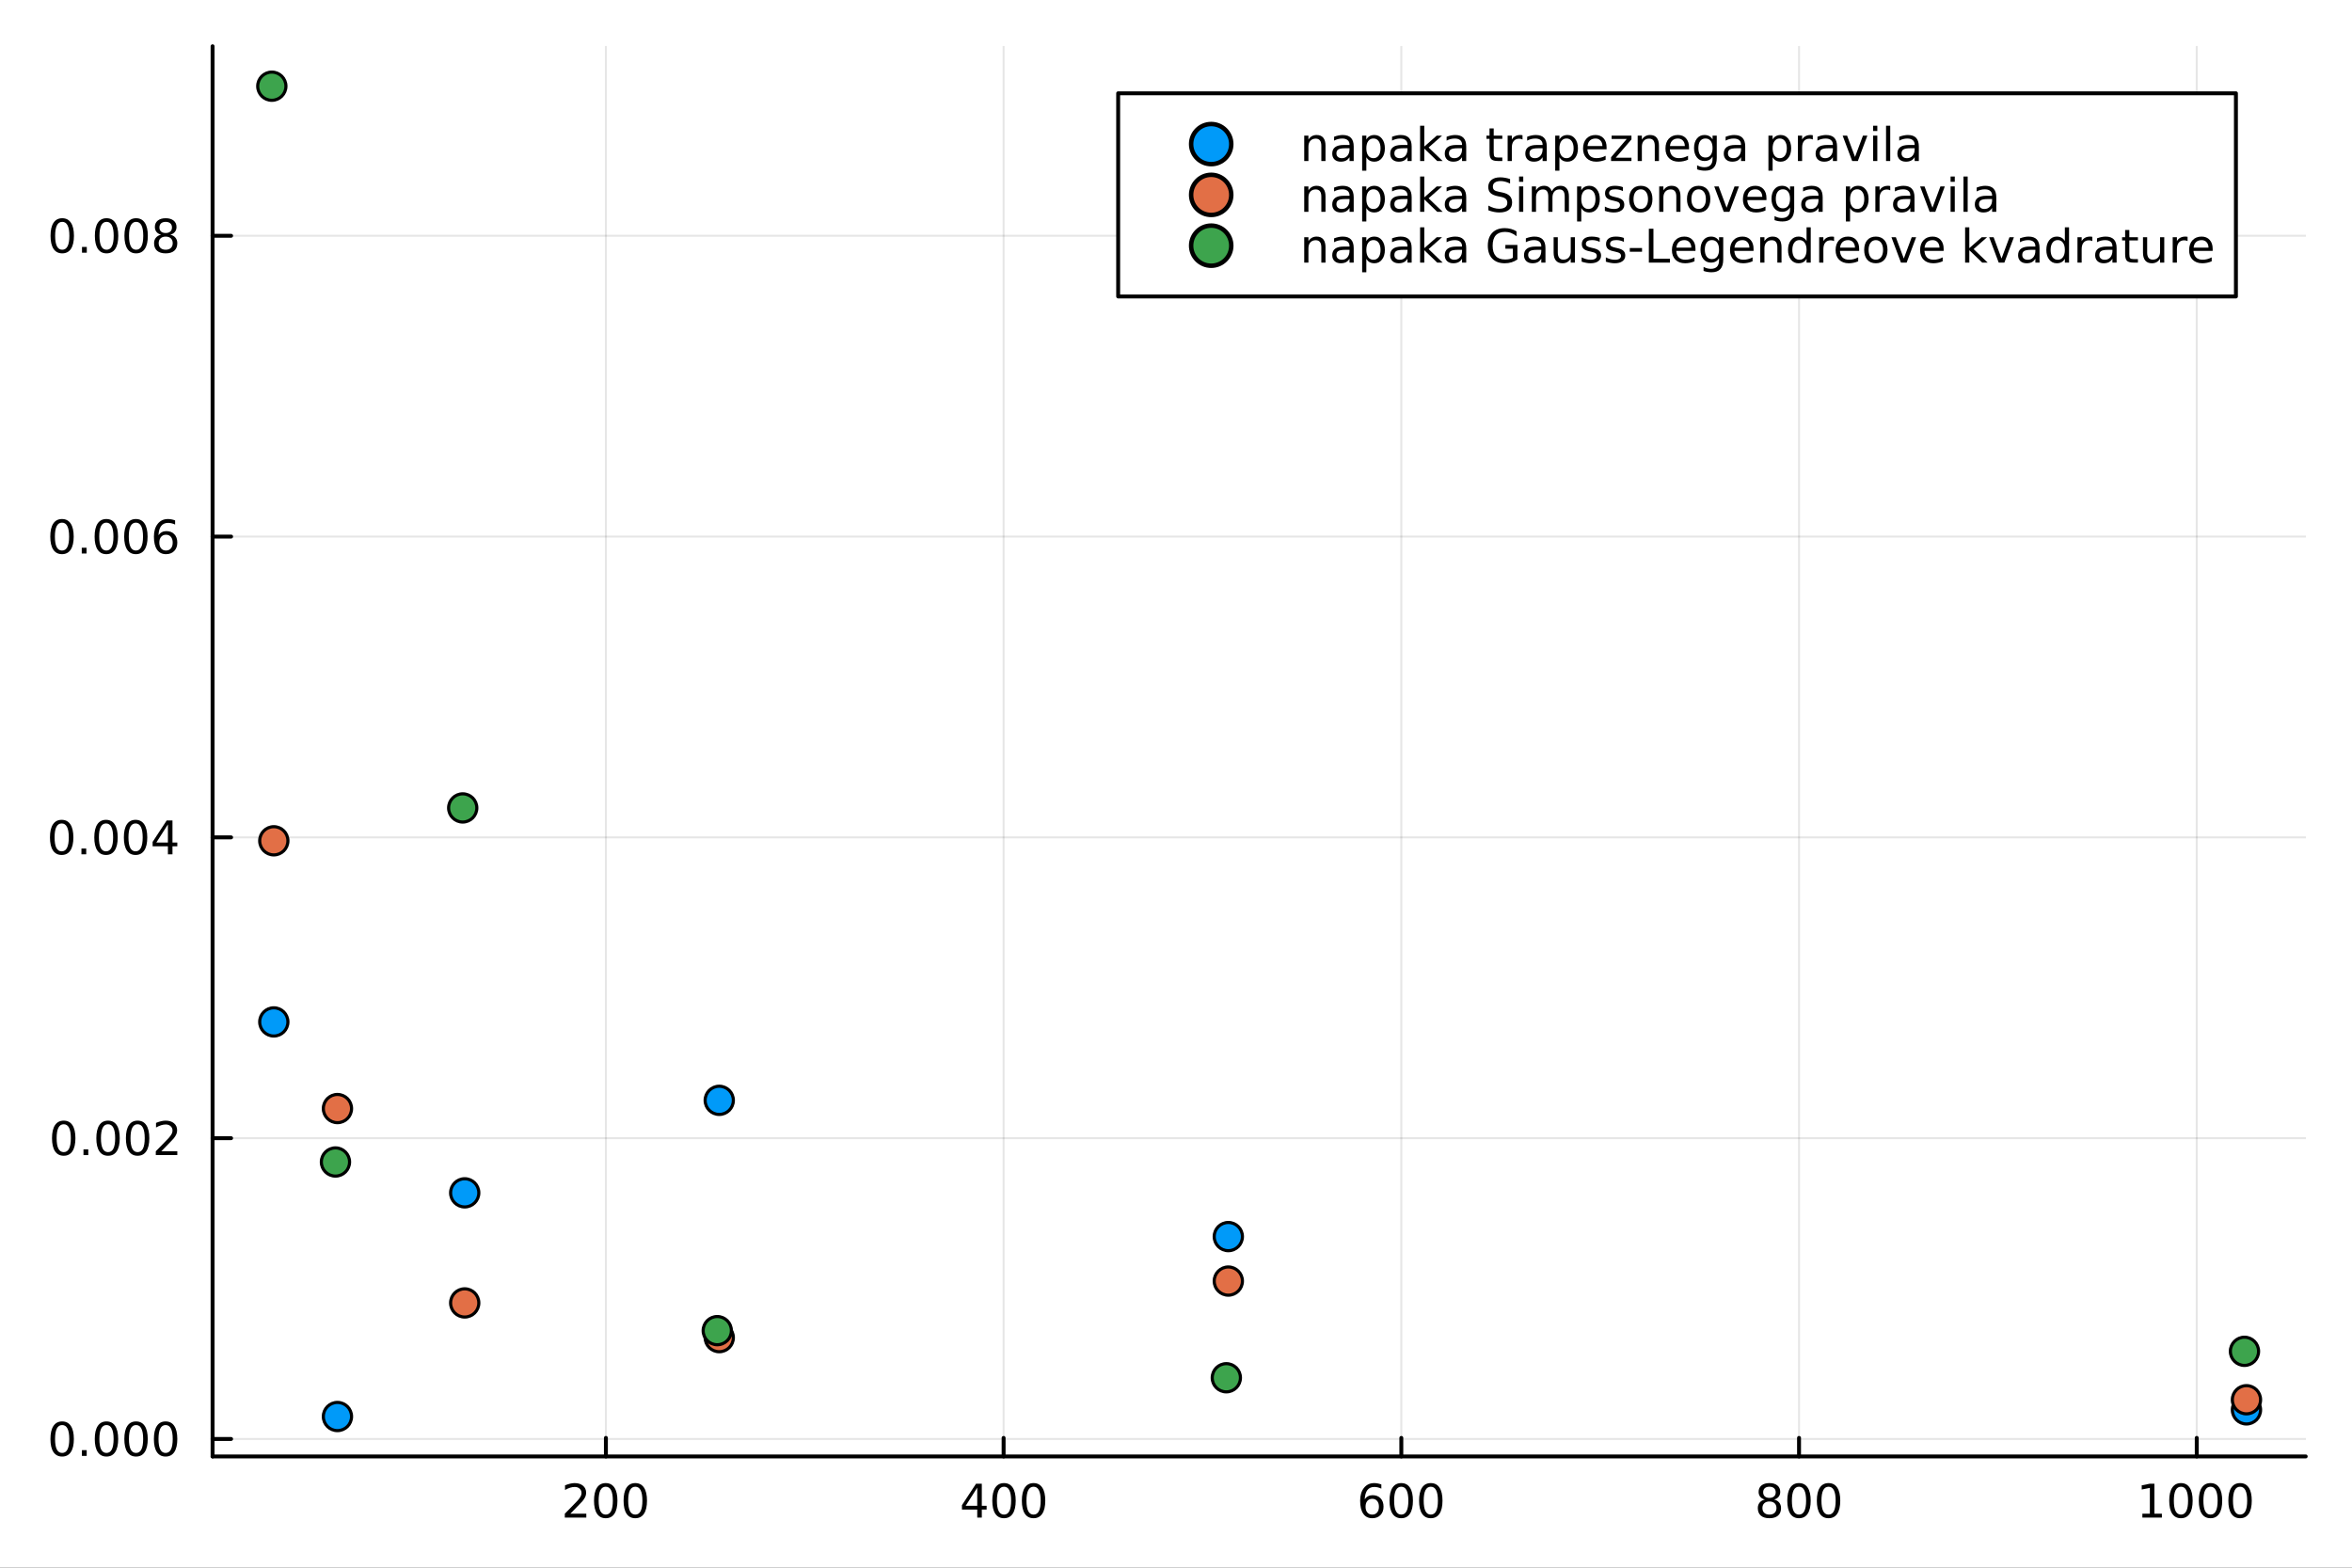 <?xml version="1.0" encoding="utf-8"?>
<svg xmlns="http://www.w3.org/2000/svg" xmlns:xlink="http://www.w3.org/1999/xlink" width="600" height="400" viewBox="0 0 2400 1600">
<rect x="0" y="0" width="2400" height="1600" fill="#333333" stroke="none"/>
<defs>
  <clipPath id="clip780">
    <rect x="0" y="0" width="2400" height="1600"/>
  </clipPath>
</defs>
<path clip-path="url(#clip780)" d="M0 1600 L2400 1600 L2400 0 L0 0  Z" fill="#ffffff" fill-rule="evenodd" fill-opacity="1"/>
<defs>
  <clipPath id="clip781">
    <rect x="480" y="0" width="1681" height="1600"/>
  </clipPath>
</defs>
<path clip-path="url(#clip780)" d="M216.922 1486.45 L2352.76 1486.45 L2352.76 47.244 L216.922 47.244  Z" fill="#ffffff" fill-rule="evenodd" fill-opacity="1"/>
<defs>
  <clipPath id="clip782">
    <rect x="216" y="47" width="2137" height="1440"/>
  </clipPath>
</defs>
<polyline clip-path="url(#clip782)" style="stroke:#000000; stroke-linecap:round; stroke-linejoin:round; stroke-width:2; stroke-opacity:0.1; fill:none" points="618.266,1486.45 618.266,47.244 "/>
<polyline clip-path="url(#clip782)" style="stroke:#000000; stroke-linecap:round; stroke-linejoin:round; stroke-width:2; stroke-opacity:0.1; fill:none" points="1024.09,1486.45 1024.09,47.244 "/>
<polyline clip-path="url(#clip782)" style="stroke:#000000; stroke-linecap:round; stroke-linejoin:round; stroke-width:2; stroke-opacity:0.1; fill:none" points="1429.92,1486.45 1429.92,47.244 "/>
<polyline clip-path="url(#clip782)" style="stroke:#000000; stroke-linecap:round; stroke-linejoin:round; stroke-width:2; stroke-opacity:0.1; fill:none" points="1835.75,1486.45 1835.75,47.244 "/>
<polyline clip-path="url(#clip782)" style="stroke:#000000; stroke-linecap:round; stroke-linejoin:round; stroke-width:2; stroke-opacity:0.1; fill:none" points="2241.58,1486.45 2241.58,47.244 "/>
<polyline clip-path="url(#clip782)" style="stroke:#000000; stroke-linecap:round; stroke-linejoin:round; stroke-width:2; stroke-opacity:0.1; fill:none" points="216.922,1468.63 2352.76,1468.63 "/>
<polyline clip-path="url(#clip782)" style="stroke:#000000; stroke-linecap:round; stroke-linejoin:round; stroke-width:2; stroke-opacity:0.1; fill:none" points="216.922,1161.63 2352.76,1161.63 "/>
<polyline clip-path="url(#clip782)" style="stroke:#000000; stroke-linecap:round; stroke-linejoin:round; stroke-width:2; stroke-opacity:0.1; fill:none" points="216.922,854.631 2352.76,854.631 "/>
<polyline clip-path="url(#clip782)" style="stroke:#000000; stroke-linecap:round; stroke-linejoin:round; stroke-width:2; stroke-opacity:0.1; fill:none" points="216.922,547.631 2352.76,547.631 "/>
<polyline clip-path="url(#clip782)" style="stroke:#000000; stroke-linecap:round; stroke-linejoin:round; stroke-width:2; stroke-opacity:0.1; fill:none" points="216.922,240.631 2352.76,240.631 "/>
<polyline clip-path="url(#clip780)" style="stroke:#000000; stroke-linecap:round; stroke-linejoin:round; stroke-width:4; stroke-opacity:1; fill:none" points="216.922,1486.45 2352.76,1486.45 "/>
<polyline clip-path="url(#clip780)" style="stroke:#000000; stroke-linecap:round; stroke-linejoin:round; stroke-width:4; stroke-opacity:1; fill:none" points="618.266,1486.45 618.266,1467.55 "/>
<polyline clip-path="url(#clip780)" style="stroke:#000000; stroke-linecap:round; stroke-linejoin:round; stroke-width:4; stroke-opacity:1; fill:none" points="1024.09,1486.45 1024.09,1467.55 "/>
<polyline clip-path="url(#clip780)" style="stroke:#000000; stroke-linecap:round; stroke-linejoin:round; stroke-width:4; stroke-opacity:1; fill:none" points="1429.92,1486.45 1429.92,1467.55 "/>
<polyline clip-path="url(#clip780)" style="stroke:#000000; stroke-linecap:round; stroke-linejoin:round; stroke-width:4; stroke-opacity:1; fill:none" points="1835.75,1486.45 1835.75,1467.55 "/>
<polyline clip-path="url(#clip780)" style="stroke:#000000; stroke-linecap:round; stroke-linejoin:round; stroke-width:4; stroke-opacity:1; fill:none" points="2241.58,1486.45 2241.58,1467.55 "/>
<path clip-path="url(#clip780)" d="M581.958 1544.91 L598.278 1544.91 L598.278 1548.85 L576.333 1548.85 L576.333 1544.91 Q578.995 1542.16 583.579 1537.53 Q588.185 1532.88 589.366 1531.53 Q591.611 1529.01 592.491 1527.27 Q593.393 1525.51 593.393 1523.82 Q593.393 1521.07 591.449 1519.33 Q589.528 1517.6 586.426 1517.6 Q584.227 1517.6 581.773 1518.36 Q579.343 1519.13 576.565 1520.68 L576.565 1515.95 Q579.389 1514.82 581.842 1514.24 Q584.296 1513.66 586.333 1513.66 Q591.704 1513.66 594.898 1516.35 Q598.092 1519.03 598.092 1523.52 Q598.092 1525.65 597.282 1527.57 Q596.495 1529.47 594.389 1532.07 Q593.81 1532.74 590.708 1535.95 Q587.606 1539.15 581.958 1544.91 Z" fill="#000000" fill-rule="nonzero" fill-opacity="1" /><path clip-path="url(#clip780)" d="M618.092 1517.37 Q614.481 1517.37 612.653 1520.93 Q610.847 1524.47 610.847 1531.6 Q610.847 1538.71 612.653 1542.27 Q614.481 1545.82 618.092 1545.82 Q621.727 1545.82 623.532 1542.27 Q625.361 1538.71 625.361 1531.6 Q625.361 1524.47 623.532 1520.93 Q621.727 1517.37 618.092 1517.37 M618.092 1513.66 Q623.902 1513.66 626.958 1518.27 Q630.037 1522.85 630.037 1531.6 Q630.037 1540.33 626.958 1544.94 Q623.902 1549.52 618.092 1549.52 Q612.282 1549.52 609.203 1544.94 Q606.148 1540.33 606.148 1531.6 Q606.148 1522.85 609.203 1518.27 Q612.282 1513.66 618.092 1513.66 Z" fill="#000000" fill-rule="nonzero" fill-opacity="1" /><path clip-path="url(#clip780)" d="M648.254 1517.37 Q644.643 1517.37 642.814 1520.93 Q641.009 1524.47 641.009 1531.6 Q641.009 1538.71 642.814 1542.27 Q644.643 1545.82 648.254 1545.82 Q651.888 1545.82 653.694 1542.27 Q655.523 1538.71 655.523 1531.6 Q655.523 1524.47 653.694 1520.93 Q651.888 1517.37 648.254 1517.37 M648.254 1513.66 Q654.064 1513.66 657.12 1518.27 Q660.199 1522.85 660.199 1531.6 Q660.199 1540.33 657.12 1544.94 Q654.064 1549.52 648.254 1549.52 Q642.444 1549.52 639.365 1544.94 Q636.31 1540.33 636.31 1531.6 Q636.31 1522.85 639.365 1518.27 Q642.444 1513.66 648.254 1513.66 Z" fill="#000000" fill-rule="nonzero" fill-opacity="1" /><path clip-path="url(#clip780)" d="M997.185 1518.36 L985.379 1536.81 L997.185 1536.81 L997.185 1518.36 M995.958 1514.29 L1001.84 1514.29 L1001.84 1536.81 L1006.77 1536.81 L1006.77 1540.7 L1001.84 1540.7 L1001.84 1548.85 L997.185 1548.85 L997.185 1540.7 L981.583 1540.7 L981.583 1536.19 L995.958 1514.29 Z" fill="#000000" fill-rule="nonzero" fill-opacity="1" /><path clip-path="url(#clip780)" d="M1024.5 1517.37 Q1020.89 1517.37 1019.06 1520.93 Q1017.25 1524.47 1017.25 1531.6 Q1017.25 1538.71 1019.06 1542.27 Q1020.89 1545.82 1024.5 1545.82 Q1028.13 1545.82 1029.94 1542.27 Q1031.77 1538.71 1031.77 1531.6 Q1031.77 1524.47 1029.94 1520.93 Q1028.13 1517.37 1024.5 1517.37 M1024.5 1513.66 Q1030.31 1513.66 1033.37 1518.27 Q1036.44 1522.85 1036.44 1531.6 Q1036.44 1540.33 1033.37 1544.94 Q1030.31 1549.52 1024.5 1549.52 Q1018.69 1549.52 1015.61 1544.94 Q1012.55 1540.33 1012.55 1531.6 Q1012.55 1522.85 1015.61 1518.27 Q1018.69 1513.66 1024.5 1513.66 Z" fill="#000000" fill-rule="nonzero" fill-opacity="1" /><path clip-path="url(#clip780)" d="M1054.66 1517.37 Q1051.05 1517.37 1049.22 1520.93 Q1047.42 1524.47 1047.42 1531.6 Q1047.42 1538.71 1049.22 1542.27 Q1051.05 1545.82 1054.66 1545.82 Q1058.3 1545.82 1060.1 1542.27 Q1061.93 1538.71 1061.93 1531.6 Q1061.93 1524.47 1060.1 1520.93 Q1058.3 1517.37 1054.66 1517.37 M1054.66 1513.66 Q1060.47 1513.66 1063.53 1518.27 Q1066.61 1522.85 1066.61 1531.6 Q1066.61 1540.33 1063.53 1544.94 Q1060.47 1549.52 1054.66 1549.52 Q1048.85 1549.52 1045.77 1544.94 Q1042.72 1540.33 1042.72 1531.6 Q1042.72 1522.85 1045.77 1518.27 Q1048.85 1513.66 1054.66 1513.66 Z" fill="#000000" fill-rule="nonzero" fill-opacity="1" /><path clip-path="url(#clip780)" d="M1400.25 1529.7 Q1397.1 1529.7 1395.25 1531.86 Q1393.42 1534.01 1393.42 1537.76 Q1393.42 1541.49 1395.25 1543.66 Q1397.1 1545.82 1400.25 1545.82 Q1403.39 1545.82 1405.22 1543.66 Q1407.08 1541.49 1407.08 1537.76 Q1407.08 1534.01 1405.22 1531.86 Q1403.39 1529.7 1400.25 1529.7 M1409.53 1515.05 L1409.53 1519.31 Q1407.77 1518.48 1405.96 1518.04 Q1404.18 1517.6 1402.42 1517.6 Q1397.79 1517.6 1395.34 1520.72 Q1392.91 1523.85 1392.56 1530.17 Q1393.93 1528.15 1395.99 1527.09 Q1398.05 1526 1400.52 1526 Q1405.73 1526 1408.74 1529.17 Q1411.77 1532.32 1411.77 1537.76 Q1411.77 1543.08 1408.63 1546.3 Q1405.48 1549.52 1400.25 1549.52 Q1394.25 1549.52 1391.08 1544.94 Q1387.91 1540.33 1387.91 1531.6 Q1387.91 1523.41 1391.8 1518.55 Q1395.69 1513.66 1402.24 1513.66 Q1404 1513.66 1405.78 1514.01 Q1407.58 1514.36 1409.53 1515.05 Z" fill="#000000" fill-rule="nonzero" fill-opacity="1" /><path clip-path="url(#clip780)" d="M1429.83 1517.37 Q1426.22 1517.37 1424.39 1520.93 Q1422.58 1524.47 1422.58 1531.6 Q1422.58 1538.71 1424.39 1542.27 Q1426.22 1545.82 1429.83 1545.82 Q1433.46 1545.82 1435.27 1542.27 Q1437.1 1538.71 1437.1 1531.6 Q1437.1 1524.47 1435.27 1520.93 Q1433.46 1517.37 1429.83 1517.37 M1429.83 1513.66 Q1435.64 1513.66 1438.7 1518.27 Q1441.77 1522.85 1441.77 1531.6 Q1441.77 1540.33 1438.7 1544.94 Q1435.64 1549.52 1429.83 1549.52 Q1424.02 1549.52 1420.94 1544.94 Q1417.89 1540.33 1417.89 1531.6 Q1417.89 1522.85 1420.94 1518.27 Q1424.02 1513.66 1429.83 1513.66 Z" fill="#000000" fill-rule="nonzero" fill-opacity="1" /><path clip-path="url(#clip780)" d="M1459.99 1517.37 Q1456.38 1517.37 1454.55 1520.93 Q1452.75 1524.47 1452.75 1531.6 Q1452.75 1538.71 1454.55 1542.27 Q1456.38 1545.82 1459.99 1545.82 Q1463.63 1545.82 1465.43 1542.27 Q1467.26 1538.71 1467.26 1531.6 Q1467.26 1524.47 1465.43 1520.93 Q1463.63 1517.37 1459.99 1517.37 M1459.99 1513.66 Q1465.8 1513.66 1468.86 1518.27 Q1471.94 1522.85 1471.94 1531.6 Q1471.94 1540.33 1468.86 1544.94 Q1465.8 1549.52 1459.99 1549.52 Q1454.18 1549.52 1451.1 1544.94 Q1448.05 1540.33 1448.05 1531.6 Q1448.05 1522.85 1451.1 1518.27 Q1454.18 1513.66 1459.99 1513.66 Z" fill="#000000" fill-rule="nonzero" fill-opacity="1" /><path clip-path="url(#clip780)" d="M1805.54 1532.44 Q1802.21 1532.44 1800.29 1534.22 Q1798.39 1536 1798.39 1539.13 Q1798.39 1542.25 1800.29 1544.03 Q1802.21 1545.82 1805.54 1545.82 Q1808.88 1545.82 1810.8 1544.03 Q1812.72 1542.23 1812.72 1539.13 Q1812.72 1536 1810.8 1534.22 Q1808.9 1532.44 1805.54 1532.44 M1800.87 1530.45 Q1797.86 1529.7 1796.17 1527.64 Q1794.5 1525.58 1794.5 1522.62 Q1794.5 1518.48 1797.44 1516.07 Q1800.4 1513.66 1805.54 1513.66 Q1810.7 1513.66 1813.64 1516.07 Q1816.58 1518.48 1816.58 1522.62 Q1816.58 1525.58 1814.89 1527.64 Q1813.23 1529.7 1810.24 1530.45 Q1813.62 1531.23 1815.5 1533.52 Q1817.39 1535.82 1817.39 1539.13 Q1817.39 1544.15 1814.32 1546.83 Q1811.26 1549.52 1805.54 1549.52 Q1799.83 1549.52 1796.75 1546.83 Q1793.69 1544.15 1793.69 1539.13 Q1793.69 1535.82 1795.59 1533.52 Q1797.49 1531.23 1800.87 1530.45 M1799.15 1523.06 Q1799.15 1525.75 1800.82 1527.25 Q1802.51 1528.76 1805.54 1528.76 Q1808.55 1528.76 1810.24 1527.25 Q1811.95 1525.75 1811.95 1523.06 Q1811.95 1520.38 1810.24 1518.87 Q1808.55 1517.37 1805.54 1517.37 Q1802.51 1517.37 1800.82 1518.87 Q1799.15 1520.38 1799.15 1523.06 Z" fill="#000000" fill-rule="nonzero" fill-opacity="1" /><path clip-path="url(#clip780)" d="M1835.7 1517.37 Q1832.09 1517.37 1830.26 1520.93 Q1828.46 1524.47 1828.46 1531.6 Q1828.46 1538.71 1830.26 1542.27 Q1832.09 1545.82 1835.7 1545.82 Q1839.34 1545.82 1841.14 1542.27 Q1842.97 1538.71 1842.97 1531.6 Q1842.97 1524.47 1841.14 1520.93 Q1839.34 1517.37 1835.7 1517.37 M1835.7 1513.66 Q1841.51 1513.66 1844.57 1518.27 Q1847.65 1522.85 1847.65 1531.6 Q1847.65 1540.33 1844.57 1544.94 Q1841.51 1549.52 1835.7 1549.52 Q1829.89 1549.52 1826.82 1544.94 Q1823.76 1540.33 1823.76 1531.6 Q1823.76 1522.85 1826.82 1518.27 Q1829.89 1513.66 1835.7 1513.66 Z" fill="#000000" fill-rule="nonzero" fill-opacity="1" /><path clip-path="url(#clip780)" d="M1865.87 1517.37 Q1862.26 1517.37 1860.43 1520.93 Q1858.62 1524.47 1858.62 1531.6 Q1858.62 1538.71 1860.43 1542.27 Q1862.26 1545.82 1865.87 1545.82 Q1869.5 1545.82 1871.31 1542.27 Q1873.13 1538.71 1873.13 1531.6 Q1873.13 1524.47 1871.31 1520.93 Q1869.5 1517.37 1865.87 1517.37 M1865.87 1513.66 Q1871.68 1513.66 1874.73 1518.27 Q1877.81 1522.85 1877.81 1531.6 Q1877.81 1540.33 1874.73 1544.94 Q1871.68 1549.52 1865.87 1549.52 Q1860.06 1549.52 1856.98 1544.94 Q1853.92 1540.33 1853.92 1531.6 Q1853.92 1522.85 1856.98 1518.27 Q1860.06 1513.66 1865.87 1513.66 Z" fill="#000000" fill-rule="nonzero" fill-opacity="1" /><path clip-path="url(#clip780)" d="M2186.1 1544.91 L2193.74 1544.91 L2193.74 1518.55 L2185.43 1520.21 L2185.43 1515.95 L2193.7 1514.29 L2198.37 1514.29 L2198.37 1544.91 L2206.01 1544.91 L2206.01 1548.85 L2186.1 1548.85 L2186.1 1544.91 Z" fill="#000000" fill-rule="nonzero" fill-opacity="1" /><path clip-path="url(#clip780)" d="M2225.46 1517.37 Q2221.85 1517.37 2220.02 1520.93 Q2218.21 1524.47 2218.21 1531.6 Q2218.21 1538.71 2220.02 1542.27 Q2221.85 1545.82 2225.46 1545.82 Q2229.09 1545.82 2230.9 1542.27 Q2232.73 1538.71 2232.73 1531.6 Q2232.73 1524.47 2230.9 1520.93 Q2229.09 1517.37 2225.46 1517.37 M2225.46 1513.66 Q2231.27 1513.66 2234.32 1518.27 Q2237.4 1522.85 2237.4 1531.6 Q2237.4 1540.33 2234.32 1544.94 Q2231.27 1549.52 2225.46 1549.52 Q2219.65 1549.52 2216.57 1544.94 Q2213.51 1540.33 2213.51 1531.6 Q2213.51 1522.85 2216.57 1518.27 Q2219.65 1513.66 2225.46 1513.66 Z" fill="#000000" fill-rule="nonzero" fill-opacity="1" /><path clip-path="url(#clip780)" d="M2255.62 1517.37 Q2252.01 1517.37 2250.18 1520.93 Q2248.37 1524.47 2248.37 1531.6 Q2248.37 1538.71 2250.18 1542.27 Q2252.01 1545.82 2255.62 1545.82 Q2259.25 1545.82 2261.06 1542.27 Q2262.89 1538.71 2262.89 1531.6 Q2262.89 1524.47 2261.06 1520.93 Q2259.25 1517.37 2255.62 1517.37 M2255.62 1513.66 Q2261.43 1513.66 2264.48 1518.27 Q2267.56 1522.85 2267.56 1531.6 Q2267.56 1540.33 2264.48 1544.94 Q2261.43 1549.52 2255.62 1549.52 Q2249.81 1549.52 2246.73 1544.94 Q2243.67 1540.33 2243.67 1531.6 Q2243.67 1522.85 2246.73 1518.27 Q2249.81 1513.66 2255.62 1513.66 Z" fill="#000000" fill-rule="nonzero" fill-opacity="1" /><path clip-path="url(#clip780)" d="M2285.78 1517.37 Q2282.17 1517.37 2280.34 1520.93 Q2278.54 1524.47 2278.54 1531.6 Q2278.54 1538.71 2280.34 1542.27 Q2282.17 1545.82 2285.78 1545.82 Q2289.41 1545.82 2291.22 1542.27 Q2293.05 1538.71 2293.05 1531.6 Q2293.05 1524.47 2291.22 1520.93 Q2289.41 1517.37 2285.78 1517.37 M2285.78 1513.66 Q2291.59 1513.66 2294.65 1518.27 Q2297.72 1522.85 2297.72 1531.6 Q2297.72 1540.33 2294.65 1544.94 Q2291.59 1549.52 2285.78 1549.52 Q2279.97 1549.52 2276.89 1544.94 Q2273.84 1540.33 2273.84 1531.6 Q2273.84 1522.85 2276.89 1518.27 Q2279.97 1513.66 2285.78 1513.66 Z" fill="#000000" fill-rule="nonzero" fill-opacity="1" /><polyline clip-path="url(#clip780)" style="stroke:#000000; stroke-linecap:round; stroke-linejoin:round; stroke-width:4; stroke-opacity:1; fill:none" points="216.922,1486.45 216.922,47.244 "/>
<polyline clip-path="url(#clip780)" style="stroke:#000000; stroke-linecap:round; stroke-linejoin:round; stroke-width:4; stroke-opacity:1; fill:none" points="216.922,1468.63 235.82,1468.63 "/>
<polyline clip-path="url(#clip780)" style="stroke:#000000; stroke-linecap:round; stroke-linejoin:round; stroke-width:4; stroke-opacity:1; fill:none" points="216.922,1161.63 235.82,1161.63 "/>
<polyline clip-path="url(#clip780)" style="stroke:#000000; stroke-linecap:round; stroke-linejoin:round; stroke-width:4; stroke-opacity:1; fill:none" points="216.922,854.631 235.82,854.631 "/>
<polyline clip-path="url(#clip780)" style="stroke:#000000; stroke-linecap:round; stroke-linejoin:round; stroke-width:4; stroke-opacity:1; fill:none" points="216.922,547.631 235.82,547.631 "/>
<polyline clip-path="url(#clip780)" style="stroke:#000000; stroke-linecap:round; stroke-linejoin:round; stroke-width:4; stroke-opacity:1; fill:none" points="216.922,240.631 235.82,240.631 "/>
<path clip-path="url(#clip780)" d="M63.423 1454.43 Q59.812 1454.43 57.983 1457.99 Q56.177 1461.54 56.177 1468.66 Q56.177 1475.77 57.983 1479.34 Q59.812 1482.88 63.423 1482.88 Q67.057 1482.88 68.862 1479.34 Q70.691 1475.77 70.691 1468.66 Q70.691 1461.54 68.862 1457.99 Q67.057 1454.43 63.423 1454.43 M63.423 1450.73 Q69.233 1450.73 72.288 1455.33 Q75.367 1459.91 75.367 1468.66 Q75.367 1477.39 72.288 1482 Q69.233 1486.58 63.423 1486.58 Q57.612 1486.58 54.534 1482 Q51.478 1477.39 51.478 1468.66 Q51.478 1459.91 54.534 1455.33 Q57.612 1450.73 63.423 1450.73 Z" fill="#000000" fill-rule="nonzero" fill-opacity="1" /><path clip-path="url(#clip780)" d="M83.585 1480.03 L88.469 1480.03 L88.469 1485.91 L83.585 1485.91 L83.585 1480.03 Z" fill="#000000" fill-rule="nonzero" fill-opacity="1" /><path clip-path="url(#clip780)" d="M108.654 1454.43 Q105.043 1454.43 103.214 1457.99 Q101.409 1461.54 101.409 1468.66 Q101.409 1475.77 103.214 1479.34 Q105.043 1482.88 108.654 1482.88 Q112.288 1482.88 114.094 1479.34 Q115.922 1475.77 115.922 1468.66 Q115.922 1461.54 114.094 1457.99 Q112.288 1454.43 108.654 1454.43 M108.654 1450.73 Q114.464 1450.73 117.52 1455.33 Q120.598 1459.91 120.598 1468.66 Q120.598 1477.39 117.52 1482 Q114.464 1486.58 108.654 1486.58 Q102.844 1486.58 99.765 1482 Q96.71 1477.39 96.71 1468.66 Q96.71 1459.91 99.765 1455.33 Q102.844 1450.73 108.654 1450.73 Z" fill="#000000" fill-rule="nonzero" fill-opacity="1" /><path clip-path="url(#clip780)" d="M138.816 1454.43 Q135.205 1454.43 133.376 1457.99 Q131.57 1461.54 131.57 1468.66 Q131.57 1475.77 133.376 1479.34 Q135.205 1482.88 138.816 1482.88 Q142.45 1482.88 144.256 1479.34 Q146.084 1475.77 146.084 1468.66 Q146.084 1461.54 144.256 1457.99 Q142.45 1454.43 138.816 1454.43 M138.816 1450.73 Q144.626 1450.73 147.681 1455.33 Q150.76 1459.91 150.76 1468.66 Q150.76 1477.39 147.681 1482 Q144.626 1486.58 138.816 1486.58 Q133.006 1486.58 129.927 1482 Q126.871 1477.39 126.871 1468.66 Q126.871 1459.91 129.927 1455.33 Q133.006 1450.73 138.816 1450.73 Z" fill="#000000" fill-rule="nonzero" fill-opacity="1" /><path clip-path="url(#clip780)" d="M168.978 1454.43 Q165.367 1454.43 163.538 1457.99 Q161.732 1461.54 161.732 1468.66 Q161.732 1475.77 163.538 1479.34 Q165.367 1482.88 168.978 1482.88 Q172.612 1482.88 174.417 1479.34 Q176.246 1475.77 176.246 1468.66 Q176.246 1461.54 174.417 1457.99 Q172.612 1454.43 168.978 1454.43 M168.978 1450.73 Q174.788 1450.73 177.843 1455.33 Q180.922 1459.91 180.922 1468.66 Q180.922 1477.39 177.843 1482 Q174.788 1486.58 168.978 1486.58 Q163.167 1486.58 160.089 1482 Q157.033 1477.39 157.033 1468.66 Q157.033 1459.91 160.089 1455.33 Q163.167 1450.73 168.978 1450.73 Z" fill="#000000" fill-rule="nonzero" fill-opacity="1" /><path clip-path="url(#clip780)" d="M65.02 1147.43 Q61.409 1147.43 59.58 1150.99 Q57.775 1154.54 57.775 1161.67 Q57.775 1168.77 59.58 1172.34 Q61.409 1175.88 65.02 1175.88 Q68.654 1175.88 70.46 1172.34 Q72.288 1168.77 72.288 1161.67 Q72.288 1154.54 70.46 1150.99 Q68.654 1147.43 65.02 1147.43 M65.02 1143.73 Q70.83 1143.73 73.885 1148.33 Q76.964 1152.92 76.964 1161.67 Q76.964 1170.39 73.885 1175 Q70.83 1179.58 65.02 1179.58 Q59.21 1179.58 56.131 1175 Q53.075 1170.39 53.075 1161.67 Q53.075 1152.92 56.131 1148.33 Q59.21 1143.73 65.02 1143.73 Z" fill="#000000" fill-rule="nonzero" fill-opacity="1" /><path clip-path="url(#clip780)" d="M85.182 1173.03 L90.066 1173.03 L90.066 1178.91 L85.182 1178.91 L85.182 1173.03 Z" fill="#000000" fill-rule="nonzero" fill-opacity="1" /><path clip-path="url(#clip780)" d="M110.251 1147.43 Q106.64 1147.43 104.811 1150.99 Q103.006 1154.54 103.006 1161.67 Q103.006 1168.77 104.811 1172.34 Q106.64 1175.88 110.251 1175.88 Q113.885 1175.88 115.691 1172.34 Q117.52 1168.77 117.52 1161.67 Q117.52 1154.54 115.691 1150.99 Q113.885 1147.43 110.251 1147.43 M110.251 1143.73 Q116.061 1143.73 119.117 1148.33 Q122.195 1152.92 122.195 1161.67 Q122.195 1170.39 119.117 1175 Q116.061 1179.58 110.251 1179.58 Q104.441 1179.58 101.362 1175 Q98.307 1170.39 98.307 1161.67 Q98.307 1152.92 101.362 1148.33 Q104.441 1143.73 110.251 1143.73 Z" fill="#000000" fill-rule="nonzero" fill-opacity="1" /><path clip-path="url(#clip780)" d="M140.413 1147.43 Q136.802 1147.43 134.973 1150.99 Q133.168 1154.54 133.168 1161.67 Q133.168 1168.77 134.973 1172.34 Q136.802 1175.88 140.413 1175.88 Q144.047 1175.88 145.853 1172.34 Q147.681 1168.77 147.681 1161.67 Q147.681 1154.54 145.853 1150.99 Q144.047 1147.43 140.413 1147.43 M140.413 1143.73 Q146.223 1143.73 149.279 1148.33 Q152.357 1152.92 152.357 1161.67 Q152.357 1170.39 149.279 1175 Q146.223 1179.58 140.413 1179.58 Q134.603 1179.58 131.524 1175 Q128.469 1170.39 128.469 1161.67 Q128.469 1152.92 131.524 1148.33 Q134.603 1143.73 140.413 1143.73 Z" fill="#000000" fill-rule="nonzero" fill-opacity="1" /><path clip-path="url(#clip780)" d="M164.603 1174.98 L180.922 1174.98 L180.922 1178.91 L158.978 1178.91 L158.978 1174.98 Q161.64 1172.22 166.223 1167.59 Q170.829 1162.94 172.01 1161.6 Q174.255 1159.07 175.135 1157.34 Q176.038 1155.58 176.038 1153.89 Q176.038 1151.13 174.093 1149.4 Q172.172 1147.66 169.07 1147.66 Q166.871 1147.66 164.417 1148.42 Q161.987 1149.19 159.209 1150.74 L159.209 1146.02 Q162.033 1144.88 164.487 1144.3 Q166.941 1143.73 168.978 1143.73 Q174.348 1143.73 177.542 1146.41 Q180.737 1149.1 180.737 1153.59 Q180.737 1155.72 179.927 1157.64 Q179.14 1159.54 177.033 1162.13 Q176.454 1162.8 173.353 1166.02 Q170.251 1169.21 164.603 1174.98 Z" fill="#000000" fill-rule="nonzero" fill-opacity="1" /><path clip-path="url(#clip780)" d="M62.937 840.429 Q59.325 840.429 57.497 843.994 Q55.691 847.536 55.691 854.665 Q55.691 861.772 57.497 865.337 Q59.325 868.878 62.937 868.878 Q66.571 868.878 68.376 865.337 Q70.205 861.772 70.205 854.665 Q70.205 847.536 68.376 843.994 Q66.571 840.429 62.937 840.429 M62.937 836.726 Q68.747 836.726 71.802 841.332 Q74.881 845.915 74.881 854.665 Q74.881 863.392 71.802 867.999 Q68.747 872.582 62.937 872.582 Q57.126 872.582 54.048 867.999 Q50.992 863.392 50.992 854.665 Q50.992 845.915 54.048 841.332 Q57.126 836.726 62.937 836.726 Z" fill="#000000" fill-rule="nonzero" fill-opacity="1" /><path clip-path="url(#clip780)" d="M83.098 866.031 L87.983 866.031 L87.983 871.911 L83.098 871.911 L83.098 866.031 Z" fill="#000000" fill-rule="nonzero" fill-opacity="1" /><path clip-path="url(#clip780)" d="M108.168 840.429 Q104.557 840.429 102.728 843.994 Q100.922 847.536 100.922 854.665 Q100.922 861.772 102.728 865.337 Q104.557 868.878 108.168 868.878 Q111.802 868.878 113.608 865.337 Q115.436 861.772 115.436 854.665 Q115.436 847.536 113.608 843.994 Q111.802 840.429 108.168 840.429 M108.168 836.726 Q113.978 836.726 117.033 841.332 Q120.112 845.915 120.112 854.665 Q120.112 863.392 117.033 867.999 Q113.978 872.582 108.168 872.582 Q102.358 872.582 99.279 867.999 Q96.223 863.392 96.223 854.665 Q96.223 845.915 99.279 841.332 Q102.358 836.726 108.168 836.726 Z" fill="#000000" fill-rule="nonzero" fill-opacity="1" /><path clip-path="url(#clip780)" d="M138.33 840.429 Q134.719 840.429 132.89 843.994 Q131.084 847.536 131.084 854.665 Q131.084 861.772 132.89 865.337 Q134.719 868.878 138.33 868.878 Q141.964 868.878 143.769 865.337 Q145.598 861.772 145.598 854.665 Q145.598 847.536 143.769 843.994 Q141.964 840.429 138.33 840.429 M138.33 836.726 Q144.14 836.726 147.195 841.332 Q150.274 845.915 150.274 854.665 Q150.274 863.392 147.195 867.999 Q144.14 872.582 138.33 872.582 Q132.519 872.582 129.441 867.999 Q126.385 863.392 126.385 854.665 Q126.385 845.915 129.441 841.332 Q132.519 836.726 138.33 836.726 Z" fill="#000000" fill-rule="nonzero" fill-opacity="1" /><path clip-path="url(#clip780)" d="M171.339 841.425 L159.533 859.874 L171.339 859.874 L171.339 841.425 M170.112 837.351 L175.991 837.351 L175.991 859.874 L180.922 859.874 L180.922 863.762 L175.991 863.762 L175.991 871.911 L171.339 871.911 L171.339 863.762 L155.737 863.762 L155.737 859.249 L170.112 837.351 Z" fill="#000000" fill-rule="nonzero" fill-opacity="1" /><path clip-path="url(#clip780)" d="M63.261 533.43 Q59.65 533.43 57.821 536.994 Q56.015 540.536 56.015 547.666 Q56.015 554.772 57.821 558.337 Q59.65 561.878 63.261 561.878 Q66.895 561.878 68.7 558.337 Q70.529 554.772 70.529 547.666 Q70.529 540.536 68.7 536.994 Q66.895 533.43 63.261 533.43 M63.261 529.726 Q69.071 529.726 72.126 534.332 Q75.205 538.916 75.205 547.666 Q75.205 556.392 72.126 560.999 Q69.071 565.582 63.261 565.582 Q57.45 565.582 54.372 560.999 Q51.316 556.392 51.316 547.666 Q51.316 538.916 54.372 534.332 Q57.45 529.726 63.261 529.726 Z" fill="#000000" fill-rule="nonzero" fill-opacity="1" /><path clip-path="url(#clip780)" d="M83.422 559.031 L88.307 559.031 L88.307 564.911 L83.422 564.911 L83.422 559.031 Z" fill="#000000" fill-rule="nonzero" fill-opacity="1" /><path clip-path="url(#clip780)" d="M108.492 533.43 Q104.881 533.43 103.052 536.994 Q101.246 540.536 101.246 547.666 Q101.246 554.772 103.052 558.337 Q104.881 561.878 108.492 561.878 Q112.126 561.878 113.932 558.337 Q115.76 554.772 115.76 547.666 Q115.76 540.536 113.932 536.994 Q112.126 533.43 108.492 533.43 M108.492 529.726 Q114.302 529.726 117.358 534.332 Q120.436 538.916 120.436 547.666 Q120.436 556.392 117.358 560.999 Q114.302 565.582 108.492 565.582 Q102.682 565.582 99.603 560.999 Q96.547 556.392 96.547 547.666 Q96.547 538.916 99.603 534.332 Q102.682 529.726 108.492 529.726 Z" fill="#000000" fill-rule="nonzero" fill-opacity="1" /><path clip-path="url(#clip780)" d="M138.654 533.43 Q135.043 533.43 133.214 536.994 Q131.408 540.536 131.408 547.666 Q131.408 554.772 133.214 558.337 Q135.043 561.878 138.654 561.878 Q142.288 561.878 144.093 558.337 Q145.922 554.772 145.922 547.666 Q145.922 540.536 144.093 536.994 Q142.288 533.43 138.654 533.43 M138.654 529.726 Q144.464 529.726 147.519 534.332 Q150.598 538.916 150.598 547.666 Q150.598 556.392 147.519 560.999 Q144.464 565.582 138.654 565.582 Q132.844 565.582 129.765 560.999 Q126.709 556.392 126.709 547.666 Q126.709 538.916 129.765 534.332 Q132.844 529.726 138.654 529.726 Z" fill="#000000" fill-rule="nonzero" fill-opacity="1" /><path clip-path="url(#clip780)" d="M169.394 545.767 Q166.246 545.767 164.394 547.92 Q162.566 550.073 162.566 553.823 Q162.566 557.55 164.394 559.726 Q166.246 561.878 169.394 561.878 Q172.542 561.878 174.371 559.726 Q176.223 557.55 176.223 553.823 Q176.223 550.073 174.371 547.92 Q172.542 545.767 169.394 545.767 M178.677 531.115 L178.677 535.374 Q176.917 534.541 175.112 534.101 Q173.329 533.661 171.57 533.661 Q166.941 533.661 164.487 536.786 Q162.056 539.911 161.709 546.23 Q163.075 544.217 165.135 543.152 Q167.195 542.064 169.672 542.064 Q174.88 542.064 177.89 545.235 Q180.922 548.383 180.922 553.823 Q180.922 559.147 177.774 562.365 Q174.626 565.582 169.394 565.582 Q163.399 565.582 160.228 560.999 Q157.056 556.392 157.056 547.666 Q157.056 539.471 160.945 534.61 Q164.834 529.726 171.385 529.726 Q173.144 529.726 174.927 530.073 Q176.732 530.42 178.677 531.115 Z" fill="#000000" fill-rule="nonzero" fill-opacity="1" /><path clip-path="url(#clip780)" d="M63.515 226.43 Q59.904 226.43 58.075 229.995 Q56.27 233.536 56.27 240.666 Q56.27 247.772 58.075 251.337 Q59.904 254.879 63.515 254.879 Q67.149 254.879 68.955 251.337 Q70.784 247.772 70.784 240.666 Q70.784 233.536 68.955 229.995 Q67.149 226.43 63.515 226.43 M63.515 222.726 Q69.325 222.726 72.381 227.333 Q75.46 231.916 75.46 240.666 Q75.46 249.393 72.381 253.999 Q69.325 258.582 63.515 258.582 Q57.705 258.582 54.626 253.999 Q51.571 249.393 51.571 240.666 Q51.571 231.916 54.626 227.333 Q57.705 222.726 63.515 222.726 Z" fill="#000000" fill-rule="nonzero" fill-opacity="1" /><path clip-path="url(#clip780)" d="M83.677 252.031 L88.561 252.031 L88.561 257.911 L83.677 257.911 L83.677 252.031 Z" fill="#000000" fill-rule="nonzero" fill-opacity="1" /><path clip-path="url(#clip780)" d="M108.746 226.43 Q105.135 226.43 103.307 229.995 Q101.501 233.536 101.501 240.666 Q101.501 247.772 103.307 251.337 Q105.135 254.879 108.746 254.879 Q112.381 254.879 114.186 251.337 Q116.015 247.772 116.015 240.666 Q116.015 233.536 114.186 229.995 Q112.381 226.43 108.746 226.43 M108.746 222.726 Q114.557 222.726 117.612 227.333 Q120.691 231.916 120.691 240.666 Q120.691 249.393 117.612 253.999 Q114.557 258.582 108.746 258.582 Q102.936 258.582 99.858 253.999 Q96.802 249.393 96.802 240.666 Q96.802 231.916 99.858 227.333 Q102.936 222.726 108.746 222.726 Z" fill="#000000" fill-rule="nonzero" fill-opacity="1" /><path clip-path="url(#clip780)" d="M138.908 226.43 Q135.297 226.43 133.469 229.995 Q131.663 233.536 131.663 240.666 Q131.663 247.772 133.469 251.337 Q135.297 254.879 138.908 254.879 Q142.543 254.879 144.348 251.337 Q146.177 247.772 146.177 240.666 Q146.177 233.536 144.348 229.995 Q142.543 226.43 138.908 226.43 M138.908 222.726 Q144.718 222.726 147.774 227.333 Q150.853 231.916 150.853 240.666 Q150.853 249.393 147.774 253.999 Q144.718 258.582 138.908 258.582 Q133.098 258.582 130.019 253.999 Q126.964 249.393 126.964 240.666 Q126.964 231.916 130.019 227.333 Q133.098 222.726 138.908 222.726 Z" fill="#000000" fill-rule="nonzero" fill-opacity="1" /><path clip-path="url(#clip780)" d="M169.07 241.499 Q165.737 241.499 163.816 243.282 Q161.917 245.064 161.917 248.189 Q161.917 251.314 163.816 253.096 Q165.737 254.879 169.07 254.879 Q172.404 254.879 174.325 253.096 Q176.246 251.291 176.246 248.189 Q176.246 245.064 174.325 243.282 Q172.427 241.499 169.07 241.499 M164.394 239.508 Q161.385 238.768 159.695 236.707 Q158.029 234.647 158.029 231.684 Q158.029 227.541 160.968 225.133 Q163.931 222.726 169.07 222.726 Q174.232 222.726 177.172 225.133 Q180.112 227.541 180.112 231.684 Q180.112 234.647 178.422 236.707 Q176.755 238.768 173.769 239.508 Q177.149 240.295 179.024 242.587 Q180.922 244.879 180.922 248.189 Q180.922 253.212 177.843 255.897 Q174.788 258.582 169.07 258.582 Q163.353 258.582 160.274 255.897 Q157.218 253.212 157.218 248.189 Q157.218 244.879 159.117 242.587 Q161.015 240.295 164.394 239.508 M162.681 232.124 Q162.681 234.809 164.348 236.314 Q166.038 237.819 169.07 237.819 Q172.079 237.819 173.769 236.314 Q175.482 234.809 175.482 232.124 Q175.482 229.439 173.769 227.934 Q172.079 226.43 169.07 226.43 Q166.038 226.43 164.348 227.934 Q162.681 229.439 162.681 232.124 Z" fill="#000000" fill-rule="nonzero" fill-opacity="1" /><circle clip-path="url(#clip782)" cx="279.399" cy="1042.98" r="14.4" fill="#009af9" fill-rule="evenodd" fill-opacity="1" stroke="#000000" stroke-opacity="1" stroke-width="3.2"/>
<circle clip-path="url(#clip782)" cx="344.332" cy="1445.72" r="14.4" fill="#009af9" fill-rule="evenodd" fill-opacity="1" stroke="#000000" stroke-opacity="1" stroke-width="3.2"/>
<circle clip-path="url(#clip782)" cx="474.197" cy="1217.43" r="14.4" fill="#009af9" fill-rule="evenodd" fill-opacity="1" stroke="#000000" stroke-opacity="1" stroke-width="3.2"/>
<circle clip-path="url(#clip782)" cx="733.927" cy="1123.02" r="14.4" fill="#009af9" fill-rule="evenodd" fill-opacity="1" stroke="#000000" stroke-opacity="1" stroke-width="3.2"/>
<circle clip-path="url(#clip782)" cx="1253.39" cy="1262.07" r="14.4" fill="#009af9" fill-rule="evenodd" fill-opacity="1" stroke="#000000" stroke-opacity="1" stroke-width="3.2"/>
<circle clip-path="url(#clip782)" cx="2292.31" cy="1438.94" r="14.4" fill="#009af9" fill-rule="evenodd" fill-opacity="1" stroke="#000000" stroke-opacity="1" stroke-width="3.2"/>
<circle clip-path="url(#clip782)" cx="279.399" cy="858.122" r="14.4" fill="#e26f46" fill-rule="evenodd" fill-opacity="1" stroke="#000000" stroke-opacity="1" stroke-width="3.2"/>
<circle clip-path="url(#clip782)" cx="344.332" cy="1131.41" r="14.4" fill="#e26f46" fill-rule="evenodd" fill-opacity="1" stroke="#000000" stroke-opacity="1" stroke-width="3.2"/>
<circle clip-path="url(#clip782)" cx="474.197" cy="1329.78" r="14.4" fill="#e26f46" fill-rule="evenodd" fill-opacity="1" stroke="#000000" stroke-opacity="1" stroke-width="3.2"/>
<circle clip-path="url(#clip782)" cx="733.927" cy="1365.2" r="14.4" fill="#e26f46" fill-rule="evenodd" fill-opacity="1" stroke="#000000" stroke-opacity="1" stroke-width="3.2"/>
<circle clip-path="url(#clip782)" cx="1253.39" cy="1307.48" r="14.4" fill="#e26f46" fill-rule="evenodd" fill-opacity="1" stroke="#000000" stroke-opacity="1" stroke-width="3.2"/>
<circle clip-path="url(#clip782)" cx="2292.31" cy="1428.59" r="14.4" fill="#e26f46" fill-rule="evenodd" fill-opacity="1" stroke="#000000" stroke-opacity="1" stroke-width="3.2"/>
<circle clip-path="url(#clip782)" cx="277.37" cy="87.976" r="14.4" fill="#3da44d" fill-rule="evenodd" fill-opacity="1" stroke="#000000" stroke-opacity="1" stroke-width="3.2"/>
<circle clip-path="url(#clip782)" cx="342.303" cy="1185.94" r="14.4" fill="#3da44d" fill-rule="evenodd" fill-opacity="1" stroke="#000000" stroke-opacity="1" stroke-width="3.2"/>
<circle clip-path="url(#clip782)" cx="472.168" cy="824.583" r="14.4" fill="#3da44d" fill-rule="evenodd" fill-opacity="1" stroke="#000000" stroke-opacity="1" stroke-width="3.2"/>
<circle clip-path="url(#clip782)" cx="731.898" cy="1358.06" r="14.4" fill="#3da44d" fill-rule="evenodd" fill-opacity="1" stroke="#000000" stroke-opacity="1" stroke-width="3.2"/>
<circle clip-path="url(#clip782)" cx="1251.36" cy="1406.16" r="14.4" fill="#3da44d" fill-rule="evenodd" fill-opacity="1" stroke="#000000" stroke-opacity="1" stroke-width="3.2"/>
<circle clip-path="url(#clip782)" cx="2290.28" cy="1379.17" r="14.4" fill="#3da44d" fill-rule="evenodd" fill-opacity="1" stroke="#000000" stroke-opacity="1" stroke-width="3.2"/>
<path clip-path="url(#clip780)" d="M1140.99 302.578 L2281.56 302.578 L2281.56 95.218 L1140.99 95.218  Z" fill="#ffffff" fill-rule="evenodd" fill-opacity="1"/>
<polyline clip-path="url(#clip780)" style="stroke:#000000; stroke-linecap:round; stroke-linejoin:round; stroke-width:4; stroke-opacity:1; fill:none" points="1140.99,302.578 2281.56,302.578 2281.56,95.218 1140.99,95.218 1140.99,302.578 "/>
<circle clip-path="url(#clip780)" cx="1235.92" cy="147.058" r="20.48" fill="#009af9" fill-rule="evenodd" fill-opacity="1" stroke="#000000" stroke-opacity="1" stroke-width="4.551"/>
<path clip-path="url(#clip780)" d="M1352.56 148.689 L1352.56 164.338 L1348.3 164.338 L1348.3 148.828 Q1348.3 145.148 1346.86 143.319 Q1345.43 141.49 1342.56 141.49 Q1339.11 141.49 1337.12 143.69 Q1335.13 145.889 1335.13 149.685 L1335.13 164.338 L1330.84 164.338 L1330.84 138.412 L1335.13 138.412 L1335.13 142.44 Q1336.65 140.102 1338.71 138.944 Q1340.8 137.787 1343.51 137.787 Q1347.97 137.787 1350.27 140.565 Q1352.56 143.319 1352.56 148.689 Z" fill="#000000" fill-rule="nonzero" fill-opacity="1" /><path clip-path="url(#clip780)" d="M1372.83 151.305 Q1367.67 151.305 1365.68 152.486 Q1363.69 153.666 1363.69 156.514 Q1363.69 158.782 1365.17 160.125 Q1366.68 161.444 1369.25 161.444 Q1372.79 161.444 1374.92 158.944 Q1377.07 156.421 1377.07 152.254 L1377.07 151.305 L1372.83 151.305 M1381.33 149.546 L1381.33 164.338 L1377.07 164.338 L1377.07 160.402 Q1375.61 162.763 1373.44 163.898 Q1371.26 165.009 1368.11 165.009 Q1364.13 165.009 1361.77 162.787 Q1359.43 160.541 1359.43 156.791 Q1359.43 152.416 1362.35 150.194 Q1365.29 147.972 1371.1 147.972 L1377.07 147.972 L1377.07 147.555 Q1377.07 144.615 1375.13 143.018 Q1373.21 141.398 1369.71 141.398 Q1367.49 141.398 1365.38 141.93 Q1363.27 142.463 1361.33 143.527 L1361.33 139.592 Q1363.67 138.69 1365.87 138.25 Q1368.07 137.787 1370.15 137.787 Q1375.77 137.787 1378.55 140.703 Q1381.33 143.62 1381.33 149.546 Z" fill="#000000" fill-rule="nonzero" fill-opacity="1" /><path clip-path="url(#clip780)" d="M1394.22 160.449 L1394.22 174.199 L1389.94 174.199 L1389.94 138.412 L1394.22 138.412 L1394.22 142.347 Q1395.57 140.032 1397.6 138.921 Q1399.66 137.787 1402.51 137.787 Q1407.23 137.787 1410.17 141.537 Q1413.14 145.287 1413.14 151.398 Q1413.14 157.509 1410.17 161.259 Q1407.23 165.009 1402.51 165.009 Q1399.66 165.009 1397.6 163.898 Q1395.57 162.763 1394.22 160.449 M1408.71 151.398 Q1408.71 146.699 1406.77 144.037 Q1404.85 141.352 1401.47 141.352 Q1398.09 141.352 1396.14 144.037 Q1394.22 146.699 1394.22 151.398 Q1394.22 156.097 1396.14 158.782 Q1398.09 161.444 1401.47 161.444 Q1404.85 161.444 1406.77 158.782 Q1408.71 156.097 1408.71 151.398 Z" fill="#000000" fill-rule="nonzero" fill-opacity="1" /><path clip-path="url(#clip780)" d="M1431.98 151.305 Q1426.82 151.305 1424.83 152.486 Q1422.83 153.666 1422.83 156.514 Q1422.83 158.782 1424.32 160.125 Q1425.82 161.444 1428.39 161.444 Q1431.93 161.444 1434.06 158.944 Q1436.21 156.421 1436.21 152.254 L1436.21 151.305 L1431.98 151.305 M1440.47 149.546 L1440.47 164.338 L1436.21 164.338 L1436.21 160.402 Q1434.76 162.763 1432.58 163.898 Q1430.4 165.009 1427.26 165.009 Q1423.27 165.009 1420.91 162.787 Q1418.58 160.541 1418.58 156.791 Q1418.58 152.416 1421.49 150.194 Q1424.43 147.972 1430.24 147.972 L1436.21 147.972 L1436.21 147.555 Q1436.21 144.615 1434.27 143.018 Q1432.35 141.398 1428.85 141.398 Q1426.63 141.398 1424.52 141.93 Q1422.42 142.463 1420.47 143.527 L1420.47 139.592 Q1422.81 138.69 1425.01 138.25 Q1427.21 137.787 1429.29 137.787 Q1434.92 137.787 1437.7 140.703 Q1440.47 143.62 1440.47 149.546 Z" fill="#000000" fill-rule="nonzero" fill-opacity="1" /><path clip-path="url(#clip780)" d="M1449.08 128.319 L1453.37 128.319 L1453.37 149.592 L1466.07 138.412 L1471.51 138.412 L1457.76 150.541 L1472.09 164.338 L1466.54 164.338 L1453.37 151.676 L1453.37 164.338 L1449.08 164.338 L1449.08 128.319 Z" fill="#000000" fill-rule="nonzero" fill-opacity="1" /><path clip-path="url(#clip780)" d="M1487.65 151.305 Q1482.49 151.305 1480.5 152.486 Q1478.51 153.666 1478.51 156.514 Q1478.51 158.782 1479.99 160.125 Q1481.49 161.444 1484.06 161.444 Q1487.6 161.444 1489.73 158.944 Q1491.88 156.421 1491.88 152.254 L1491.88 151.305 L1487.65 151.305 M1496.14 149.546 L1496.14 164.338 L1491.88 164.338 L1491.88 160.402 Q1490.43 162.763 1488.25 163.898 Q1486.07 165.009 1482.93 165.009 Q1478.95 165.009 1476.58 162.787 Q1474.25 160.541 1474.25 156.791 Q1474.25 152.416 1477.16 150.194 Q1480.1 147.972 1485.91 147.972 L1491.88 147.972 L1491.88 147.555 Q1491.88 144.615 1489.94 143.018 Q1488.02 141.398 1484.52 141.398 Q1482.3 141.398 1480.2 141.93 Q1478.09 142.463 1476.14 143.527 L1476.14 139.592 Q1478.48 138.69 1480.68 138.25 Q1482.88 137.787 1484.96 137.787 Q1490.59 137.787 1493.37 140.703 Q1496.14 143.62 1496.14 149.546 Z" fill="#000000" fill-rule="nonzero" fill-opacity="1" /><path clip-path="url(#clip780)" d="M1524.2 131.051 L1524.2 138.412 L1532.97 138.412 L1532.97 141.722 L1524.2 141.722 L1524.2 155.796 Q1524.2 158.967 1525.06 159.87 Q1525.94 160.773 1528.6 160.773 L1532.97 160.773 L1532.97 164.338 L1528.6 164.338 Q1523.67 164.338 1521.79 162.509 Q1519.92 160.657 1519.92 155.796 L1519.92 141.722 L1516.79 141.722 L1516.79 138.412 L1519.92 138.412 L1519.92 131.051 L1524.2 131.051 Z" fill="#000000" fill-rule="nonzero" fill-opacity="1" /><path clip-path="url(#clip780)" d="M1553.6 142.393 Q1552.88 141.977 1552.02 141.791 Q1551.19 141.583 1550.17 141.583 Q1546.56 141.583 1544.62 143.944 Q1542.69 146.282 1542.69 150.68 L1542.69 164.338 L1538.41 164.338 L1538.41 138.412 L1542.69 138.412 L1542.69 142.44 Q1544.04 140.078 1546.19 138.944 Q1548.34 137.787 1551.42 137.787 Q1551.86 137.787 1552.39 137.856 Q1552.93 137.903 1553.57 138.018 L1553.6 142.393 Z" fill="#000000" fill-rule="nonzero" fill-opacity="1" /><path clip-path="url(#clip780)" d="M1569.85 151.305 Q1564.69 151.305 1562.69 152.486 Q1560.7 153.666 1560.7 156.514 Q1560.7 158.782 1562.19 160.125 Q1563.69 161.444 1566.26 161.444 Q1569.8 161.444 1571.93 158.944 Q1574.08 156.421 1574.08 152.254 L1574.08 151.305 L1569.85 151.305 M1578.34 149.546 L1578.34 164.338 L1574.08 164.338 L1574.08 160.402 Q1572.63 162.763 1570.45 163.898 Q1568.27 165.009 1565.13 165.009 Q1561.14 165.009 1558.78 162.787 Q1556.44 160.541 1556.44 156.791 Q1556.44 152.416 1559.36 150.194 Q1562.3 147.972 1568.11 147.972 L1574.08 147.972 L1574.08 147.555 Q1574.08 144.615 1572.14 143.018 Q1570.22 141.398 1566.72 141.398 Q1564.5 141.398 1562.39 141.93 Q1560.29 142.463 1558.34 143.527 L1558.34 139.592 Q1560.68 138.69 1562.88 138.25 Q1565.08 137.787 1567.16 137.787 Q1572.79 137.787 1575.57 140.703 Q1578.34 143.62 1578.34 149.546 Z" fill="#000000" fill-rule="nonzero" fill-opacity="1" /><path clip-path="url(#clip780)" d="M1591.24 160.449 L1591.24 174.199 L1586.95 174.199 L1586.95 138.412 L1591.24 138.412 L1591.24 142.347 Q1592.58 140.032 1594.62 138.921 Q1596.68 137.787 1599.52 137.787 Q1604.25 137.787 1607.19 141.537 Q1610.15 145.287 1610.15 151.398 Q1610.15 157.509 1607.19 161.259 Q1604.25 165.009 1599.52 165.009 Q1596.68 165.009 1594.62 163.898 Q1592.58 162.763 1591.24 160.449 M1605.73 151.398 Q1605.73 146.699 1603.78 144.037 Q1601.86 141.352 1598.48 141.352 Q1595.1 141.352 1593.16 144.037 Q1591.24 146.699 1591.24 151.398 Q1591.24 156.097 1593.16 158.782 Q1595.1 161.444 1598.48 161.444 Q1601.86 161.444 1603.78 158.782 Q1605.73 156.097 1605.73 151.398 Z" fill="#000000" fill-rule="nonzero" fill-opacity="1" /><path clip-path="url(#clip780)" d="M1639.38 150.31 L1639.38 152.393 L1619.8 152.393 Q1620.08 156.791 1622.44 159.106 Q1624.82 161.398 1629.06 161.398 Q1631.51 161.398 1633.81 160.796 Q1636.12 160.194 1638.39 158.99 L1638.39 163.018 Q1636.1 163.99 1633.69 164.5 Q1631.28 165.009 1628.81 165.009 Q1622.6 165.009 1618.97 161.398 Q1615.36 157.787 1615.36 151.629 Q1615.36 145.264 1618.78 141.537 Q1622.23 137.787 1628.06 137.787 Q1633.3 137.787 1636.33 141.166 Q1639.38 144.523 1639.38 150.31 M1635.12 149.06 Q1635.08 145.565 1633.16 143.481 Q1631.26 141.398 1628.11 141.398 Q1624.55 141.398 1622.39 143.412 Q1620.26 145.426 1619.94 149.083 L1635.12 149.06 Z" fill="#000000" fill-rule="nonzero" fill-opacity="1" /><path clip-path="url(#clip780)" d="M1644.52 138.412 L1664.75 138.412 L1664.75 142.301 L1648.74 160.935 L1664.75 160.935 L1664.75 164.338 L1643.94 164.338 L1643.94 160.449 L1659.96 141.815 L1644.52 141.815 L1644.52 138.412 Z" fill="#000000" fill-rule="nonzero" fill-opacity="1" /><path clip-path="url(#clip780)" d="M1692.81 148.689 L1692.81 164.338 L1688.55 164.338 L1688.55 148.828 Q1688.55 145.148 1687.12 143.319 Q1685.68 141.49 1682.81 141.49 Q1679.36 141.49 1677.37 143.69 Q1675.38 145.889 1675.38 149.685 L1675.38 164.338 L1671.1 164.338 L1671.1 138.412 L1675.38 138.412 L1675.38 142.44 Q1676.91 140.102 1678.97 138.944 Q1681.05 137.787 1683.76 137.787 Q1688.23 137.787 1690.52 140.565 Q1692.81 143.319 1692.81 148.689 Z" fill="#000000" fill-rule="nonzero" fill-opacity="1" /><path clip-path="url(#clip780)" d="M1723.48 150.31 L1723.48 152.393 L1703.9 152.393 Q1704.18 156.791 1706.54 159.106 Q1708.92 161.398 1713.16 161.398 Q1715.61 161.398 1717.9 160.796 Q1720.22 160.194 1722.49 158.99 L1722.49 163.018 Q1720.19 163.99 1717.79 164.5 Q1715.38 165.009 1712.9 165.009 Q1706.7 165.009 1703.06 161.398 Q1699.45 157.787 1699.45 151.629 Q1699.45 145.264 1702.88 141.537 Q1706.33 137.787 1712.16 137.787 Q1717.39 137.787 1720.43 141.166 Q1723.48 144.523 1723.48 150.31 M1719.22 149.06 Q1719.18 145.565 1717.25 143.481 Q1715.36 141.398 1712.21 141.398 Q1708.64 141.398 1706.49 143.412 Q1704.36 145.426 1704.04 149.083 L1719.22 149.06 Z" fill="#000000" fill-rule="nonzero" fill-opacity="1" /><path clip-path="url(#clip780)" d="M1747.53 151.074 Q1747.53 146.444 1745.61 143.898 Q1743.71 141.352 1740.26 141.352 Q1736.84 141.352 1734.92 143.898 Q1733.02 146.444 1733.02 151.074 Q1733.02 155.68 1734.92 158.226 Q1736.84 160.773 1740.26 160.773 Q1743.71 160.773 1745.61 158.226 Q1747.53 155.68 1747.53 151.074 M1751.79 161.12 Q1751.79 167.74 1748.85 170.958 Q1745.91 174.199 1739.85 174.199 Q1737.6 174.199 1735.61 173.851 Q1733.62 173.527 1731.74 172.833 L1731.74 168.689 Q1733.62 169.708 1735.45 170.194 Q1737.28 170.68 1739.18 170.68 Q1743.37 170.68 1745.45 168.481 Q1747.53 166.305 1747.53 161.884 L1747.53 159.777 Q1746.21 162.069 1744.15 163.203 Q1742.09 164.338 1739.22 164.338 Q1734.45 164.338 1731.54 160.703 Q1728.62 157.069 1728.62 151.074 Q1728.62 145.055 1731.54 141.421 Q1734.45 137.787 1739.22 137.787 Q1742.09 137.787 1744.15 138.921 Q1746.21 140.055 1747.53 142.347 L1747.53 138.412 L1751.79 138.412 L1751.79 161.12 Z" fill="#000000" fill-rule="nonzero" fill-opacity="1" /><path clip-path="url(#clip780)" d="M1772.35 151.305 Q1767.18 151.305 1765.19 152.486 Q1763.2 153.666 1763.2 156.514 Q1763.2 158.782 1764.68 160.125 Q1766.19 161.444 1768.76 161.444 Q1772.3 161.444 1774.43 158.944 Q1776.58 156.421 1776.58 152.254 L1776.58 151.305 L1772.35 151.305 M1780.84 149.546 L1780.84 164.338 L1776.58 164.338 L1776.58 160.402 Q1775.12 162.763 1772.95 163.898 Q1770.77 165.009 1767.62 165.009 Q1763.64 165.009 1761.28 162.787 Q1758.94 160.541 1758.94 156.791 Q1758.94 152.416 1761.86 150.194 Q1764.8 147.972 1770.61 147.972 L1776.58 147.972 L1776.58 147.555 Q1776.58 144.615 1774.64 143.018 Q1772.72 141.398 1769.22 141.398 Q1767 141.398 1764.89 141.93 Q1762.79 142.463 1760.84 143.527 L1760.84 139.592 Q1763.18 138.69 1765.38 138.25 Q1767.58 137.787 1769.66 137.787 Q1775.29 137.787 1778.06 140.703 Q1780.84 143.62 1780.84 149.546 Z" fill="#000000" fill-rule="nonzero" fill-opacity="1" /><path clip-path="url(#clip780)" d="M1808.8 160.449 L1808.8 174.199 L1804.52 174.199 L1804.52 138.412 L1808.8 138.412 L1808.8 142.347 Q1810.15 140.032 1812.18 138.921 Q1814.24 137.787 1817.09 137.787 Q1821.81 137.787 1824.75 141.537 Q1827.72 145.287 1827.72 151.398 Q1827.72 157.509 1824.75 161.259 Q1821.81 165.009 1817.09 165.009 Q1814.24 165.009 1812.18 163.898 Q1810.15 162.763 1808.8 160.449 M1823.3 151.398 Q1823.3 146.699 1821.35 144.037 Q1819.43 141.352 1816.05 141.352 Q1812.67 141.352 1810.73 144.037 Q1808.8 146.699 1808.8 151.398 Q1808.8 156.097 1810.73 158.782 Q1812.67 161.444 1816.05 161.444 Q1819.43 161.444 1821.35 158.782 Q1823.3 156.097 1823.3 151.398 Z" fill="#000000" fill-rule="nonzero" fill-opacity="1" /><path clip-path="url(#clip780)" d="M1849.8 142.393 Q1849.08 141.977 1848.23 141.791 Q1847.39 141.583 1846.37 141.583 Q1842.76 141.583 1840.82 143.944 Q1838.9 146.282 1838.9 150.68 L1838.9 164.338 L1834.61 164.338 L1834.61 138.412 L1838.9 138.412 L1838.9 142.44 Q1840.24 140.078 1842.39 138.944 Q1844.55 137.787 1847.62 137.787 Q1848.06 137.787 1848.6 137.856 Q1849.13 137.903 1849.78 138.018 L1849.8 142.393 Z" fill="#000000" fill-rule="nonzero" fill-opacity="1" /><path clip-path="url(#clip780)" d="M1866.05 151.305 Q1860.89 151.305 1858.9 152.486 Q1856.91 153.666 1856.91 156.514 Q1856.91 158.782 1858.39 160.125 Q1859.89 161.444 1862.46 161.444 Q1866 161.444 1868.13 158.944 Q1870.29 156.421 1870.29 152.254 L1870.29 151.305 L1866.05 151.305 M1874.54 149.546 L1874.54 164.338 L1870.29 164.338 L1870.29 160.402 Q1868.83 162.763 1866.65 163.898 Q1864.48 165.009 1861.33 165.009 Q1857.35 165.009 1854.98 162.787 Q1852.65 160.541 1852.65 156.791 Q1852.65 152.416 1855.56 150.194 Q1858.5 147.972 1864.31 147.972 L1870.29 147.972 L1870.29 147.555 Q1870.29 144.615 1868.34 143.018 Q1866.42 141.398 1862.92 141.398 Q1860.7 141.398 1858.6 141.93 Q1856.49 142.463 1854.55 143.527 L1854.55 139.592 Q1856.88 138.69 1859.08 138.25 Q1861.28 137.787 1863.36 137.787 Q1868.99 137.787 1871.77 140.703 Q1874.54 143.62 1874.54 149.546 Z" fill="#000000" fill-rule="nonzero" fill-opacity="1" /><path clip-path="url(#clip780)" d="M1880.26 138.412 L1884.78 138.412 L1892.88 160.171 L1900.98 138.412 L1905.49 138.412 L1895.77 164.338 L1889.98 164.338 L1880.26 138.412 Z" fill="#000000" fill-rule="nonzero" fill-opacity="1" /><path clip-path="url(#clip780)" d="M1911.37 138.412 L1915.63 138.412 L1915.63 164.338 L1911.37 164.338 L1911.37 138.412 M1911.37 128.319 L1915.63 128.319 L1915.63 133.713 L1911.37 133.713 L1911.37 128.319 Z" fill="#000000" fill-rule="nonzero" fill-opacity="1" /><path clip-path="url(#clip780)" d="M1924.54 128.319 L1928.8 128.319 L1928.8 164.338 L1924.54 164.338 L1924.54 128.319 Z" fill="#000000" fill-rule="nonzero" fill-opacity="1" /><path clip-path="url(#clip780)" d="M1949.5 151.305 Q1944.34 151.305 1942.35 152.486 Q1940.35 153.666 1940.35 156.514 Q1940.35 158.782 1941.84 160.125 Q1943.34 161.444 1945.91 161.444 Q1949.45 161.444 1951.58 158.944 Q1953.73 156.421 1953.73 152.254 L1953.73 151.305 L1949.5 151.305 M1957.99 149.546 L1957.99 164.338 L1953.73 164.338 L1953.73 160.402 Q1952.28 162.763 1950.1 163.898 Q1947.92 165.009 1944.78 165.009 Q1940.79 165.009 1938.43 162.787 Q1936.1 160.541 1936.1 156.791 Q1936.1 152.416 1939.01 150.194 Q1941.95 147.972 1947.76 147.972 L1953.73 147.972 L1953.73 147.555 Q1953.73 144.615 1951.79 143.018 Q1949.87 141.398 1946.37 141.398 Q1944.15 141.398 1942.04 141.93 Q1939.94 142.463 1937.99 143.527 L1937.99 139.592 Q1940.33 138.69 1942.53 138.25 Q1944.73 137.787 1946.81 137.787 Q1952.44 137.787 1955.22 140.703 Q1957.99 143.62 1957.99 149.546 Z" fill="#000000" fill-rule="nonzero" fill-opacity="1" /><circle clip-path="url(#clip780)" cx="1235.92" cy="198.898" r="20.48" fill="#e26f46" fill-rule="evenodd" fill-opacity="1" stroke="#000000" stroke-opacity="1" stroke-width="4.551"/>
<path clip-path="url(#clip780)" d="M1352.56 200.529 L1352.56 216.178 L1348.3 216.178 L1348.3 200.668 Q1348.3 196.988 1346.86 195.159 Q1345.43 193.33 1342.56 193.33 Q1339.11 193.33 1337.12 195.53 Q1335.13 197.729 1335.13 201.525 L1335.13 216.178 L1330.84 216.178 L1330.84 190.252 L1335.13 190.252 L1335.13 194.28 Q1336.65 191.942 1338.71 190.784 Q1340.8 189.627 1343.51 189.627 Q1347.97 189.627 1350.27 192.405 Q1352.56 195.159 1352.56 200.529 Z" fill="#000000" fill-rule="nonzero" fill-opacity="1" /><path clip-path="url(#clip780)" d="M1372.83 203.145 Q1367.67 203.145 1365.68 204.326 Q1363.69 205.506 1363.69 208.354 Q1363.69 210.622 1365.17 211.965 Q1366.68 213.284 1369.25 213.284 Q1372.79 213.284 1374.92 210.784 Q1377.07 208.261 1377.07 204.094 L1377.07 203.145 L1372.83 203.145 M1381.33 201.386 L1381.33 216.178 L1377.07 216.178 L1377.07 212.242 Q1375.61 214.603 1373.44 215.738 Q1371.26 216.849 1368.11 216.849 Q1364.13 216.849 1361.77 214.627 Q1359.43 212.381 1359.43 208.631 Q1359.43 204.256 1362.35 202.034 Q1365.29 199.812 1371.1 199.812 L1377.07 199.812 L1377.07 199.395 Q1377.07 196.455 1375.13 194.858 Q1373.21 193.238 1369.71 193.238 Q1367.49 193.238 1365.38 193.77 Q1363.27 194.303 1361.33 195.367 L1361.33 191.432 Q1363.67 190.53 1365.87 190.09 Q1368.07 189.627 1370.15 189.627 Q1375.77 189.627 1378.55 192.543 Q1381.33 195.46 1381.33 201.386 Z" fill="#000000" fill-rule="nonzero" fill-opacity="1" /><path clip-path="url(#clip780)" d="M1394.22 212.289 L1394.22 226.039 L1389.94 226.039 L1389.94 190.252 L1394.22 190.252 L1394.22 194.187 Q1395.57 191.872 1397.6 190.761 Q1399.66 189.627 1402.51 189.627 Q1407.23 189.627 1410.17 193.377 Q1413.14 197.127 1413.14 203.238 Q1413.14 209.349 1410.17 213.099 Q1407.23 216.849 1402.51 216.849 Q1399.66 216.849 1397.6 215.738 Q1395.57 214.603 1394.22 212.289 M1408.71 203.238 Q1408.71 198.539 1406.77 195.877 Q1404.85 193.192 1401.47 193.192 Q1398.09 193.192 1396.14 195.877 Q1394.22 198.539 1394.22 203.238 Q1394.22 207.937 1396.14 210.622 Q1398.09 213.284 1401.47 213.284 Q1404.85 213.284 1406.77 210.622 Q1408.71 207.937 1408.71 203.238 Z" fill="#000000" fill-rule="nonzero" fill-opacity="1" /><path clip-path="url(#clip780)" d="M1431.98 203.145 Q1426.82 203.145 1424.83 204.326 Q1422.83 205.506 1422.83 208.354 Q1422.83 210.622 1424.32 211.965 Q1425.82 213.284 1428.39 213.284 Q1431.93 213.284 1434.06 210.784 Q1436.21 208.261 1436.21 204.094 L1436.21 203.145 L1431.98 203.145 M1440.47 201.386 L1440.47 216.178 L1436.21 216.178 L1436.21 212.242 Q1434.76 214.603 1432.58 215.738 Q1430.4 216.849 1427.26 216.849 Q1423.27 216.849 1420.91 214.627 Q1418.58 212.381 1418.58 208.631 Q1418.58 204.256 1421.49 202.034 Q1424.43 199.812 1430.24 199.812 L1436.21 199.812 L1436.21 199.395 Q1436.21 196.455 1434.27 194.858 Q1432.35 193.238 1428.85 193.238 Q1426.63 193.238 1424.52 193.77 Q1422.42 194.303 1420.47 195.367 L1420.47 191.432 Q1422.81 190.53 1425.01 190.09 Q1427.21 189.627 1429.29 189.627 Q1434.92 189.627 1437.7 192.543 Q1440.47 195.46 1440.47 201.386 Z" fill="#000000" fill-rule="nonzero" fill-opacity="1" /><path clip-path="url(#clip780)" d="M1449.08 180.159 L1453.37 180.159 L1453.37 201.432 L1466.07 190.252 L1471.51 190.252 L1457.76 202.381 L1472.09 216.178 L1466.54 216.178 L1453.37 203.516 L1453.37 216.178 L1449.08 216.178 L1449.08 180.159 Z" fill="#000000" fill-rule="nonzero" fill-opacity="1" /><path clip-path="url(#clip780)" d="M1487.65 203.145 Q1482.49 203.145 1480.5 204.326 Q1478.51 205.506 1478.51 208.354 Q1478.51 210.622 1479.99 211.965 Q1481.49 213.284 1484.06 213.284 Q1487.6 213.284 1489.73 210.784 Q1491.88 208.261 1491.88 204.094 L1491.88 203.145 L1487.65 203.145 M1496.14 201.386 L1496.14 216.178 L1491.88 216.178 L1491.88 212.242 Q1490.43 214.603 1488.25 215.738 Q1486.07 216.849 1482.93 216.849 Q1478.95 216.849 1476.58 214.627 Q1474.25 212.381 1474.25 208.631 Q1474.25 204.256 1477.16 202.034 Q1480.1 199.812 1485.91 199.812 L1491.88 199.812 L1491.88 199.395 Q1491.88 196.455 1489.94 194.858 Q1488.02 193.238 1484.52 193.238 Q1482.3 193.238 1480.2 193.77 Q1478.09 194.303 1476.14 195.367 L1476.14 191.432 Q1478.48 190.53 1480.68 190.09 Q1482.88 189.627 1484.96 189.627 Q1490.59 189.627 1493.37 192.543 Q1496.14 195.46 1496.14 201.386 Z" fill="#000000" fill-rule="nonzero" fill-opacity="1" /><path clip-path="url(#clip780)" d="M1540.89 182.752 L1540.89 187.312 Q1538.23 186.039 1535.87 185.414 Q1533.51 184.789 1531.31 184.789 Q1527.49 184.789 1525.4 186.27 Q1523.34 187.752 1523.34 190.483 Q1523.34 192.775 1524.71 193.955 Q1526.1 195.113 1529.94 195.83 L1532.76 196.409 Q1538 197.405 1540.47 199.928 Q1542.97 202.428 1542.97 206.641 Q1542.97 211.664 1539.59 214.256 Q1536.24 216.849 1529.73 216.849 Q1527.28 216.849 1524.5 216.293 Q1521.75 215.738 1518.78 214.65 L1518.78 209.835 Q1521.63 211.432 1524.36 212.242 Q1527.09 213.053 1529.73 213.053 Q1533.74 213.053 1535.91 211.479 Q1538.09 209.904 1538.09 206.988 Q1538.09 204.442 1536.51 203.006 Q1534.96 201.571 1531.4 200.854 L1528.55 200.298 Q1523.32 199.256 1520.98 197.034 Q1518.64 194.812 1518.64 190.854 Q1518.64 186.27 1521.86 183.631 Q1525.1 180.993 1530.77 180.993 Q1533.2 180.993 1535.73 181.432 Q1538.25 181.872 1540.89 182.752 Z" fill="#000000" fill-rule="nonzero" fill-opacity="1" /><path clip-path="url(#clip780)" d="M1550.08 190.252 L1554.34 190.252 L1554.34 216.178 L1550.08 216.178 L1550.08 190.252 M1550.08 180.159 L1554.34 180.159 L1554.34 185.553 L1550.08 185.553 L1550.08 180.159 Z" fill="#000000" fill-rule="nonzero" fill-opacity="1" /><path clip-path="url(#clip780)" d="M1583.44 195.229 Q1585.03 192.358 1587.25 190.993 Q1589.48 189.627 1592.49 189.627 Q1596.54 189.627 1598.74 192.474 Q1600.94 195.298 1600.94 200.529 L1600.94 216.178 L1596.65 216.178 L1596.65 200.668 Q1596.65 196.942 1595.33 195.136 Q1594.01 193.33 1591.31 193.33 Q1588 193.33 1586.07 195.53 Q1584.15 197.729 1584.15 201.525 L1584.15 216.178 L1579.87 216.178 L1579.87 200.668 Q1579.87 196.918 1578.55 195.136 Q1577.23 193.33 1574.48 193.33 Q1571.21 193.33 1569.29 195.553 Q1567.37 197.752 1567.37 201.525 L1567.37 216.178 L1563.09 216.178 L1563.09 190.252 L1567.37 190.252 L1567.37 194.28 Q1568.83 191.895 1570.87 190.761 Q1572.9 189.627 1575.7 189.627 Q1578.53 189.627 1580.5 191.062 Q1582.49 192.497 1583.44 195.229 Z" fill="#000000" fill-rule="nonzero" fill-opacity="1" /><path clip-path="url(#clip780)" d="M1613.55 212.289 L1613.55 226.039 L1609.27 226.039 L1609.27 190.252 L1613.55 190.252 L1613.55 194.187 Q1614.89 191.872 1616.93 190.761 Q1618.99 189.627 1621.84 189.627 Q1626.56 189.627 1629.5 193.377 Q1632.46 197.127 1632.46 203.238 Q1632.46 209.349 1629.5 213.099 Q1626.56 216.849 1621.84 216.849 Q1618.99 216.849 1616.93 215.738 Q1614.89 214.603 1613.55 212.289 M1628.04 203.238 Q1628.04 198.539 1626.1 195.877 Q1624.18 193.192 1620.8 193.192 Q1617.42 193.192 1615.47 195.877 Q1613.55 198.539 1613.55 203.238 Q1613.55 207.937 1615.47 210.622 Q1617.42 213.284 1620.8 213.284 Q1624.18 213.284 1626.1 210.622 Q1628.04 207.937 1628.04 203.238 Z" fill="#000000" fill-rule="nonzero" fill-opacity="1" /><path clip-path="url(#clip780)" d="M1656.05 191.016 L1656.05 195.043 Q1654.25 194.117 1652.3 193.655 Q1650.36 193.192 1648.27 193.192 Q1645.1 193.192 1643.5 194.164 Q1641.93 195.136 1641.93 197.08 Q1641.93 198.562 1643.06 199.418 Q1644.2 200.252 1647.62 201.016 L1649.08 201.34 Q1653.62 202.312 1655.52 204.094 Q1657.44 205.854 1657.44 209.025 Q1657.44 212.636 1654.57 214.742 Q1651.72 216.849 1646.72 216.849 Q1644.64 216.849 1642.37 216.432 Q1640.12 216.039 1637.62 215.228 L1637.62 210.83 Q1639.99 212.057 1642.28 212.682 Q1644.57 213.284 1646.81 213.284 Q1649.82 213.284 1651.44 212.266 Q1653.06 211.224 1653.06 209.349 Q1653.06 207.613 1651.88 206.687 Q1650.73 205.761 1646.77 204.904 L1645.29 204.557 Q1641.33 203.724 1639.57 202.011 Q1637.81 200.275 1637.81 197.266 Q1637.81 193.608 1640.4 191.618 Q1643 189.627 1647.76 189.627 Q1650.12 189.627 1652.21 189.974 Q1654.29 190.321 1656.05 191.016 Z" fill="#000000" fill-rule="nonzero" fill-opacity="1" /><path clip-path="url(#clip780)" d="M1674.27 193.238 Q1670.84 193.238 1668.85 195.923 Q1666.86 198.585 1666.86 203.238 Q1666.86 207.891 1668.83 210.576 Q1670.82 213.238 1674.27 213.238 Q1677.67 213.238 1679.66 210.553 Q1681.65 207.867 1681.65 203.238 Q1681.65 198.631 1679.66 195.946 Q1677.67 193.238 1674.27 193.238 M1674.27 189.627 Q1679.82 189.627 1683 193.238 Q1686.17 196.849 1686.17 203.238 Q1686.17 209.604 1683 213.238 Q1679.82 216.849 1674.27 216.849 Q1668.69 216.849 1665.52 213.238 Q1662.37 209.604 1662.37 203.238 Q1662.37 196.849 1665.52 193.238 Q1668.69 189.627 1674.27 189.627 Z" fill="#000000" fill-rule="nonzero" fill-opacity="1" /><path clip-path="url(#clip780)" d="M1714.78 200.529 L1714.78 216.178 L1710.52 216.178 L1710.52 200.668 Q1710.52 196.988 1709.08 195.159 Q1707.65 193.33 1704.78 193.33 Q1701.33 193.33 1699.34 195.53 Q1697.35 197.729 1697.35 201.525 L1697.35 216.178 L1693.06 216.178 L1693.06 190.252 L1697.35 190.252 L1697.35 194.28 Q1698.87 191.942 1700.93 190.784 Q1703.02 189.627 1705.73 189.627 Q1710.19 189.627 1712.49 192.405 Q1714.78 195.159 1714.78 200.529 Z" fill="#000000" fill-rule="nonzero" fill-opacity="1" /><path clip-path="url(#clip780)" d="M1733.32 193.238 Q1729.89 193.238 1727.9 195.923 Q1725.91 198.585 1725.91 203.238 Q1725.91 207.891 1727.88 210.576 Q1729.87 213.238 1733.32 213.238 Q1736.72 213.238 1738.71 210.553 Q1740.7 207.867 1740.7 203.238 Q1740.7 198.631 1738.71 195.946 Q1736.72 193.238 1733.32 193.238 M1733.32 189.627 Q1738.87 189.627 1742.05 193.238 Q1745.22 196.849 1745.22 203.238 Q1745.22 209.604 1742.05 213.238 Q1738.87 216.849 1733.32 216.849 Q1727.74 216.849 1724.57 213.238 Q1721.42 209.604 1721.42 203.238 Q1721.42 196.849 1724.57 193.238 Q1727.74 189.627 1733.32 189.627 Z" fill="#000000" fill-rule="nonzero" fill-opacity="1" /><path clip-path="url(#clip780)" d="M1749.22 190.252 L1753.74 190.252 L1761.84 212.011 L1769.94 190.252 L1774.45 190.252 L1764.73 216.178 L1758.94 216.178 L1749.22 190.252 Z" fill="#000000" fill-rule="nonzero" fill-opacity="1" /><path clip-path="url(#clip780)" d="M1802.51 202.15 L1802.51 204.233 L1782.93 204.233 Q1783.2 208.631 1785.56 210.946 Q1787.95 213.238 1792.18 213.238 Q1794.64 213.238 1796.93 212.636 Q1799.24 212.034 1801.51 210.83 L1801.51 214.858 Q1799.22 215.83 1796.81 216.34 Q1794.41 216.849 1791.93 216.849 Q1785.73 216.849 1782.09 213.238 Q1778.48 209.627 1778.48 203.469 Q1778.48 197.104 1781.91 193.377 Q1785.36 189.627 1791.19 189.627 Q1796.42 189.627 1799.45 193.006 Q1802.51 196.363 1802.51 202.15 M1798.25 200.9 Q1798.2 197.405 1796.28 195.321 Q1794.38 193.238 1791.24 193.238 Q1787.67 193.238 1785.52 195.252 Q1783.39 197.266 1783.06 200.923 L1798.25 200.9 Z" fill="#000000" fill-rule="nonzero" fill-opacity="1" /><path clip-path="url(#clip780)" d="M1826.56 202.914 Q1826.56 198.284 1824.64 195.738 Q1822.74 193.192 1819.29 193.192 Q1815.86 193.192 1813.94 195.738 Q1812.05 198.284 1812.05 202.914 Q1812.05 207.52 1813.94 210.066 Q1815.86 212.613 1819.29 212.613 Q1822.74 212.613 1824.64 210.066 Q1826.56 207.52 1826.56 202.914 M1830.82 212.96 Q1830.82 219.58 1827.88 222.798 Q1824.94 226.039 1818.87 226.039 Q1816.63 226.039 1814.64 225.691 Q1812.65 225.367 1810.77 224.673 L1810.77 220.529 Q1812.65 221.548 1814.48 222.034 Q1816.3 222.52 1818.2 222.52 Q1822.39 222.52 1824.48 220.321 Q1826.56 218.145 1826.56 213.724 L1826.56 211.617 Q1825.24 213.909 1823.18 215.043 Q1821.12 216.178 1818.25 216.178 Q1813.48 216.178 1810.56 212.543 Q1807.65 208.909 1807.65 202.914 Q1807.65 196.895 1810.56 193.261 Q1813.48 189.627 1818.25 189.627 Q1821.12 189.627 1823.18 190.761 Q1825.24 191.895 1826.56 194.187 L1826.56 190.252 L1830.82 190.252 L1830.82 212.96 Z" fill="#000000" fill-rule="nonzero" fill-opacity="1" /><path clip-path="url(#clip780)" d="M1851.37 203.145 Q1846.21 203.145 1844.22 204.326 Q1842.23 205.506 1842.23 208.354 Q1842.23 210.622 1843.71 211.965 Q1845.22 213.284 1847.79 213.284 Q1851.33 213.284 1853.46 210.784 Q1855.61 208.261 1855.61 204.094 L1855.61 203.145 L1851.37 203.145 M1859.87 201.386 L1859.87 216.178 L1855.61 216.178 L1855.61 212.242 Q1854.15 214.603 1851.98 215.738 Q1849.8 216.849 1846.65 216.849 Q1842.67 216.849 1840.31 214.627 Q1837.97 212.381 1837.97 208.631 Q1837.97 204.256 1840.89 202.034 Q1843.83 199.812 1849.64 199.812 L1855.61 199.812 L1855.61 199.395 Q1855.61 196.455 1853.67 194.858 Q1851.74 193.238 1848.25 193.238 Q1846.03 193.238 1843.92 193.77 Q1841.81 194.303 1839.87 195.367 L1839.87 191.432 Q1842.21 190.53 1844.41 190.09 Q1846.61 189.627 1848.69 189.627 Q1854.31 189.627 1857.09 192.543 Q1859.87 195.46 1859.87 201.386 Z" fill="#000000" fill-rule="nonzero" fill-opacity="1" /><path clip-path="url(#clip780)" d="M1887.83 212.289 L1887.83 226.039 L1883.55 226.039 L1883.55 190.252 L1887.83 190.252 L1887.83 194.187 Q1889.17 191.872 1891.21 190.761 Q1893.27 189.627 1896.12 189.627 Q1900.84 189.627 1903.78 193.377 Q1906.74 197.127 1906.74 203.238 Q1906.74 209.349 1903.78 213.099 Q1900.84 216.849 1896.12 216.849 Q1893.27 216.849 1891.21 215.738 Q1889.17 214.603 1887.83 212.289 M1902.32 203.238 Q1902.32 198.539 1900.38 195.877 Q1898.46 193.192 1895.08 193.192 Q1891.7 193.192 1889.75 195.877 Q1887.83 198.539 1887.83 203.238 Q1887.83 207.937 1889.75 210.622 Q1891.7 213.284 1895.08 213.284 Q1898.46 213.284 1900.38 210.622 Q1902.32 207.937 1902.32 203.238 Z" fill="#000000" fill-rule="nonzero" fill-opacity="1" /><path clip-path="url(#clip780)" d="M1928.83 194.233 Q1928.11 193.817 1927.25 193.631 Q1926.42 193.423 1925.4 193.423 Q1921.79 193.423 1919.85 195.784 Q1917.92 198.122 1917.92 202.52 L1917.92 216.178 L1913.64 216.178 L1913.64 190.252 L1917.92 190.252 L1917.92 194.28 Q1919.27 191.918 1921.42 190.784 Q1923.57 189.627 1926.65 189.627 Q1927.09 189.627 1927.62 189.696 Q1928.16 189.743 1928.8 189.858 L1928.83 194.233 Z" fill="#000000" fill-rule="nonzero" fill-opacity="1" /><path clip-path="url(#clip780)" d="M1945.08 203.145 Q1939.91 203.145 1937.92 204.326 Q1935.93 205.506 1935.93 208.354 Q1935.93 210.622 1937.42 211.965 Q1938.92 213.284 1941.49 213.284 Q1945.03 213.284 1947.16 210.784 Q1949.31 208.261 1949.31 204.094 L1949.31 203.145 L1945.08 203.145 M1953.57 201.386 L1953.57 216.178 L1949.31 216.178 L1949.31 212.242 Q1947.85 214.603 1945.68 215.738 Q1943.5 216.849 1940.35 216.849 Q1936.37 216.849 1934.01 214.627 Q1931.67 212.381 1931.67 208.631 Q1931.67 204.256 1934.59 202.034 Q1937.53 199.812 1943.34 199.812 L1949.31 199.812 L1949.31 199.395 Q1949.31 196.455 1947.37 194.858 Q1945.45 193.238 1941.95 193.238 Q1939.73 193.238 1937.62 193.77 Q1935.52 194.303 1933.57 195.367 L1933.57 191.432 Q1935.91 190.53 1938.11 190.09 Q1940.31 189.627 1942.39 189.627 Q1948.02 189.627 1950.79 192.543 Q1953.57 195.46 1953.57 201.386 Z" fill="#000000" fill-rule="nonzero" fill-opacity="1" /><path clip-path="url(#clip780)" d="M1959.29 190.252 L1963.8 190.252 L1971.91 212.011 L1980.01 190.252 L1984.52 190.252 L1974.8 216.178 L1969.01 216.178 L1959.29 190.252 Z" fill="#000000" fill-rule="nonzero" fill-opacity="1" /><path clip-path="url(#clip780)" d="M1990.4 190.252 L1994.66 190.252 L1994.66 216.178 L1990.4 216.178 L1990.4 190.252 M1990.4 180.159 L1994.66 180.159 L1994.66 185.553 L1990.4 185.553 L1990.4 180.159 Z" fill="#000000" fill-rule="nonzero" fill-opacity="1" /><path clip-path="url(#clip780)" d="M2003.57 180.159 L2007.83 180.159 L2007.83 216.178 L2003.57 216.178 L2003.57 180.159 Z" fill="#000000" fill-rule="nonzero" fill-opacity="1" /><path clip-path="url(#clip780)" d="M2028.53 203.145 Q2023.36 203.145 2021.37 204.326 Q2019.38 205.506 2019.38 208.354 Q2019.38 210.622 2020.86 211.965 Q2022.37 213.284 2024.94 213.284 Q2028.48 213.284 2030.61 210.784 Q2032.76 208.261 2032.76 204.094 L2032.76 203.145 L2028.53 203.145 M2037.02 201.386 L2037.02 216.178 L2032.76 216.178 L2032.76 212.242 Q2031.3 214.603 2029.13 215.738 Q2026.95 216.849 2023.8 216.849 Q2019.82 216.849 2017.46 214.627 Q2015.12 212.381 2015.12 208.631 Q2015.12 204.256 2018.04 202.034 Q2020.98 199.812 2026.79 199.812 L2032.76 199.812 L2032.76 199.395 Q2032.76 196.455 2030.82 194.858 Q2028.9 193.238 2025.4 193.238 Q2023.18 193.238 2021.07 193.77 Q2018.97 194.303 2017.02 195.367 L2017.02 191.432 Q2019.36 190.53 2021.56 190.09 Q2023.76 189.627 2025.84 189.627 Q2031.47 189.627 2034.24 192.543 Q2037.02 195.46 2037.02 201.386 Z" fill="#000000" fill-rule="nonzero" fill-opacity="1" /><circle clip-path="url(#clip780)" cx="1235.92" cy="250.738" r="20.48" fill="#3da44d" fill-rule="evenodd" fill-opacity="1" stroke="#000000" stroke-opacity="1" stroke-width="4.551"/>
<path clip-path="url(#clip780)" d="M1352.56 252.369 L1352.56 268.018 L1348.3 268.018 L1348.3 252.508 Q1348.3 248.828 1346.86 246.999 Q1345.43 245.17 1342.56 245.17 Q1339.11 245.17 1337.12 247.37 Q1335.13 249.569 1335.13 253.365 L1335.13 268.018 L1330.84 268.018 L1330.84 242.092 L1335.13 242.092 L1335.13 246.12 Q1336.65 243.782 1338.71 242.624 Q1340.8 241.467 1343.51 241.467 Q1347.97 241.467 1350.27 244.245 Q1352.56 246.999 1352.56 252.369 Z" fill="#000000" fill-rule="nonzero" fill-opacity="1" /><path clip-path="url(#clip780)" d="M1372.83 254.985 Q1367.67 254.985 1365.68 256.166 Q1363.69 257.346 1363.69 260.194 Q1363.69 262.462 1365.17 263.805 Q1366.68 265.124 1369.25 265.124 Q1372.79 265.124 1374.92 262.624 Q1377.07 260.101 1377.07 255.934 L1377.07 254.985 L1372.83 254.985 M1381.33 253.226 L1381.33 268.018 L1377.07 268.018 L1377.07 264.082 Q1375.61 266.443 1373.44 267.578 Q1371.26 268.689 1368.11 268.689 Q1364.13 268.689 1361.77 266.467 Q1359.43 264.221 1359.43 260.471 Q1359.43 256.096 1362.35 253.874 Q1365.29 251.652 1371.1 251.652 L1377.07 251.652 L1377.07 251.235 Q1377.07 248.295 1375.13 246.698 Q1373.21 245.078 1369.71 245.078 Q1367.49 245.078 1365.38 245.61 Q1363.27 246.143 1361.33 247.207 L1361.33 243.272 Q1363.67 242.37 1365.87 241.93 Q1368.07 241.467 1370.15 241.467 Q1375.77 241.467 1378.55 244.383 Q1381.33 247.3 1381.33 253.226 Z" fill="#000000" fill-rule="nonzero" fill-opacity="1" /><path clip-path="url(#clip780)" d="M1394.22 264.129 L1394.22 277.879 L1389.94 277.879 L1389.94 242.092 L1394.22 242.092 L1394.22 246.027 Q1395.57 243.712 1397.6 242.601 Q1399.66 241.467 1402.51 241.467 Q1407.23 241.467 1410.17 245.217 Q1413.14 248.967 1413.14 255.078 Q1413.14 261.189 1410.17 264.939 Q1407.23 268.689 1402.51 268.689 Q1399.66 268.689 1397.6 267.578 Q1395.57 266.443 1394.22 264.129 M1408.71 255.078 Q1408.71 250.379 1406.77 247.717 Q1404.85 245.032 1401.47 245.032 Q1398.09 245.032 1396.14 247.717 Q1394.22 250.379 1394.22 255.078 Q1394.22 259.777 1396.14 262.462 Q1398.09 265.124 1401.47 265.124 Q1404.85 265.124 1406.77 262.462 Q1408.71 259.777 1408.71 255.078 Z" fill="#000000" fill-rule="nonzero" fill-opacity="1" /><path clip-path="url(#clip780)" d="M1431.98 254.985 Q1426.82 254.985 1424.83 256.166 Q1422.83 257.346 1422.83 260.194 Q1422.83 262.462 1424.32 263.805 Q1425.82 265.124 1428.39 265.124 Q1431.93 265.124 1434.06 262.624 Q1436.21 260.101 1436.21 255.934 L1436.21 254.985 L1431.98 254.985 M1440.47 253.226 L1440.47 268.018 L1436.21 268.018 L1436.21 264.082 Q1434.76 266.443 1432.58 267.578 Q1430.4 268.689 1427.26 268.689 Q1423.27 268.689 1420.91 266.467 Q1418.58 264.221 1418.58 260.471 Q1418.58 256.096 1421.49 253.874 Q1424.43 251.652 1430.24 251.652 L1436.21 251.652 L1436.21 251.235 Q1436.21 248.295 1434.27 246.698 Q1432.35 245.078 1428.85 245.078 Q1426.63 245.078 1424.52 245.61 Q1422.42 246.143 1420.47 247.207 L1420.47 243.272 Q1422.81 242.37 1425.01 241.93 Q1427.21 241.467 1429.29 241.467 Q1434.92 241.467 1437.7 244.383 Q1440.47 247.3 1440.47 253.226 Z" fill="#000000" fill-rule="nonzero" fill-opacity="1" /><path clip-path="url(#clip780)" d="M1449.08 231.999 L1453.37 231.999 L1453.37 253.272 L1466.07 242.092 L1471.51 242.092 L1457.76 254.221 L1472.09 268.018 L1466.54 268.018 L1453.37 255.356 L1453.37 268.018 L1449.08 268.018 L1449.08 231.999 Z" fill="#000000" fill-rule="nonzero" fill-opacity="1" /><path clip-path="url(#clip780)" d="M1487.65 254.985 Q1482.49 254.985 1480.5 256.166 Q1478.51 257.346 1478.51 260.194 Q1478.51 262.462 1479.99 263.805 Q1481.49 265.124 1484.06 265.124 Q1487.6 265.124 1489.73 262.624 Q1491.88 260.101 1491.88 255.934 L1491.88 254.985 L1487.65 254.985 M1496.14 253.226 L1496.14 268.018 L1491.88 268.018 L1491.88 264.082 Q1490.43 266.443 1488.25 267.578 Q1486.07 268.689 1482.93 268.689 Q1478.95 268.689 1476.58 266.467 Q1474.25 264.221 1474.25 260.471 Q1474.25 256.096 1477.16 253.874 Q1480.1 251.652 1485.91 251.652 L1491.88 251.652 L1491.88 251.235 Q1491.88 248.295 1489.94 246.698 Q1488.02 245.078 1484.52 245.078 Q1482.3 245.078 1480.2 245.61 Q1478.09 246.143 1476.14 247.207 L1476.14 243.272 Q1478.48 242.37 1480.68 241.93 Q1482.88 241.467 1484.96 241.467 Q1490.59 241.467 1493.37 244.383 Q1496.14 247.3 1496.14 253.226 Z" fill="#000000" fill-rule="nonzero" fill-opacity="1" /><path clip-path="url(#clip780)" d="M1543.74 263.087 L1543.74 253.805 L1536.1 253.805 L1536.1 249.962 L1548.37 249.962 L1548.37 264.8 Q1545.66 266.721 1542.39 267.717 Q1539.13 268.689 1535.43 268.689 Q1527.32 268.689 1522.74 263.967 Q1518.18 259.221 1518.18 250.772 Q1518.18 242.3 1522.74 237.578 Q1527.32 232.833 1535.43 232.833 Q1538.81 232.833 1541.84 233.666 Q1544.89 234.499 1547.46 236.12 L1547.46 241.096 Q1544.87 238.897 1541.95 237.786 Q1539.04 236.675 1535.82 236.675 Q1529.48 236.675 1526.28 240.217 Q1523.11 243.758 1523.11 250.772 Q1523.11 257.763 1526.28 261.305 Q1529.48 264.846 1535.82 264.846 Q1538.3 264.846 1540.24 264.43 Q1542.19 263.99 1543.74 263.087 Z" fill="#000000" fill-rule="nonzero" fill-opacity="1" /><path clip-path="url(#clip780)" d="M1568.5 254.985 Q1563.34 254.985 1561.35 256.166 Q1559.36 257.346 1559.36 260.194 Q1559.36 262.462 1560.84 263.805 Q1562.35 265.124 1564.92 265.124 Q1568.46 265.124 1570.59 262.624 Q1572.74 260.101 1572.74 255.934 L1572.74 254.985 L1568.5 254.985 M1577 253.226 L1577 268.018 L1572.74 268.018 L1572.74 264.082 Q1571.28 266.443 1569.11 267.578 Q1566.93 268.689 1563.78 268.689 Q1559.8 268.689 1557.44 266.467 Q1555.1 264.221 1555.1 260.471 Q1555.1 256.096 1558.02 253.874 Q1560.96 251.652 1566.77 251.652 L1572.74 251.652 L1572.74 251.235 Q1572.74 248.295 1570.8 246.698 Q1568.88 245.078 1565.38 245.078 Q1563.16 245.078 1561.05 245.61 Q1558.94 246.143 1557 247.207 L1557 243.272 Q1559.34 242.37 1561.54 241.93 Q1563.74 241.467 1565.82 241.467 Q1571.44 241.467 1574.22 244.383 Q1577 247.3 1577 253.226 Z" fill="#000000" fill-rule="nonzero" fill-opacity="1" /><path clip-path="url(#clip780)" d="M1585.33 257.786 L1585.33 242.092 L1589.59 242.092 L1589.59 257.624 Q1589.59 261.305 1591.03 263.156 Q1592.46 264.985 1595.33 264.985 Q1598.78 264.985 1600.77 262.786 Q1602.79 260.587 1602.79 256.791 L1602.79 242.092 L1607.05 242.092 L1607.05 268.018 L1602.79 268.018 L1602.79 264.036 Q1601.24 266.397 1599.18 267.555 Q1597.14 268.689 1594.43 268.689 Q1589.96 268.689 1587.65 265.911 Q1585.33 263.133 1585.33 257.786 M1596.05 241.467 L1596.05 241.467 Z" fill="#000000" fill-rule="nonzero" fill-opacity="1" /><path clip-path="url(#clip780)" d="M1632.35 242.856 L1632.35 246.883 Q1630.54 245.957 1628.6 245.495 Q1626.65 245.032 1624.57 245.032 Q1621.4 245.032 1619.8 246.004 Q1618.23 246.976 1618.23 248.92 Q1618.23 250.402 1619.36 251.258 Q1620.5 252.092 1623.92 252.856 L1625.38 253.18 Q1629.92 254.152 1631.81 255.934 Q1633.74 257.694 1633.74 260.865 Q1633.74 264.476 1630.87 266.582 Q1628.02 268.689 1623.02 268.689 Q1620.94 268.689 1618.67 268.272 Q1616.42 267.879 1613.92 267.068 L1613.92 262.67 Q1616.28 263.897 1618.57 264.522 Q1620.87 265.124 1623.11 265.124 Q1626.12 265.124 1627.74 264.106 Q1629.36 263.064 1629.36 261.189 Q1629.36 259.453 1628.18 258.527 Q1627.02 257.601 1623.06 256.744 L1621.58 256.397 Q1617.63 255.564 1615.87 253.851 Q1614.11 252.115 1614.11 249.106 Q1614.11 245.448 1616.7 243.458 Q1619.29 241.467 1624.06 241.467 Q1626.42 241.467 1628.5 241.814 Q1630.59 242.161 1632.35 242.856 Z" fill="#000000" fill-rule="nonzero" fill-opacity="1" /><path clip-path="url(#clip780)" d="M1657.05 242.856 L1657.05 246.883 Q1655.24 245.957 1653.3 245.495 Q1651.35 245.032 1649.27 245.032 Q1646.1 245.032 1644.5 246.004 Q1642.93 246.976 1642.93 248.92 Q1642.93 250.402 1644.06 251.258 Q1645.19 252.092 1648.62 252.856 L1650.08 253.18 Q1654.62 254.152 1656.51 255.934 Q1658.44 257.694 1658.44 260.865 Q1658.44 264.476 1655.56 266.582 Q1652.72 268.689 1647.72 268.689 Q1645.63 268.689 1643.37 268.272 Q1641.12 267.879 1638.62 267.068 L1638.62 262.67 Q1640.98 263.897 1643.27 264.522 Q1645.56 265.124 1647.81 265.124 Q1650.82 265.124 1652.44 264.106 Q1654.06 263.064 1654.06 261.189 Q1654.06 259.453 1652.88 258.527 Q1651.72 257.601 1647.76 256.744 L1646.28 256.397 Q1642.32 255.564 1640.56 253.851 Q1638.81 252.115 1638.81 249.106 Q1638.81 245.448 1641.4 243.458 Q1643.99 241.467 1648.76 241.467 Q1651.12 241.467 1653.2 241.814 Q1655.29 242.161 1657.05 242.856 Z" fill="#000000" fill-rule="nonzero" fill-opacity="1" /><path clip-path="url(#clip780)" d="M1663.06 253.133 L1675.54 253.133 L1675.54 256.93 L1663.06 256.93 L1663.06 253.133 Z" fill="#000000" fill-rule="nonzero" fill-opacity="1" /><path clip-path="url(#clip780)" d="M1682.51 233.458 L1687.18 233.458 L1687.18 264.082 L1704.01 264.082 L1704.01 268.018 L1682.51 268.018 L1682.51 233.458 Z" fill="#000000" fill-rule="nonzero" fill-opacity="1" /><path clip-path="url(#clip780)" d="M1730.08 253.99 L1730.08 256.073 L1710.49 256.073 Q1710.77 260.471 1713.13 262.786 Q1715.52 265.078 1719.75 265.078 Q1722.21 265.078 1724.5 264.476 Q1726.81 263.874 1729.08 262.67 L1729.08 266.698 Q1726.79 267.67 1724.38 268.18 Q1721.98 268.689 1719.5 268.689 Q1713.3 268.689 1709.66 265.078 Q1706.05 261.467 1706.05 255.309 Q1706.05 248.944 1709.48 245.217 Q1712.93 241.467 1718.76 241.467 Q1723.99 241.467 1727.02 244.846 Q1730.08 248.203 1730.08 253.99 M1725.82 252.74 Q1725.77 249.245 1723.85 247.161 Q1721.95 245.078 1718.81 245.078 Q1715.24 245.078 1713.09 247.092 Q1710.96 249.106 1710.63 252.763 L1725.82 252.74 Z" fill="#000000" fill-rule="nonzero" fill-opacity="1" /><path clip-path="url(#clip780)" d="M1754.13 254.754 Q1754.13 250.124 1752.21 247.578 Q1750.31 245.032 1746.86 245.032 Q1743.43 245.032 1741.51 247.578 Q1739.62 250.124 1739.62 254.754 Q1739.62 259.36 1741.51 261.906 Q1743.43 264.453 1746.86 264.453 Q1750.31 264.453 1752.21 261.906 Q1754.13 259.36 1754.13 254.754 M1758.39 264.8 Q1758.39 271.42 1755.45 274.638 Q1752.51 277.879 1746.44 277.879 Q1744.2 277.879 1742.21 277.531 Q1740.22 277.207 1738.34 276.513 L1738.34 272.369 Q1740.22 273.388 1742.05 273.874 Q1743.87 274.36 1745.77 274.36 Q1749.96 274.36 1752.05 272.161 Q1754.13 269.985 1754.13 265.564 L1754.13 263.457 Q1752.81 265.749 1750.75 266.883 Q1748.69 268.018 1745.82 268.018 Q1741.05 268.018 1738.13 264.383 Q1735.22 260.749 1735.22 254.754 Q1735.22 248.735 1738.13 245.101 Q1741.05 241.467 1745.82 241.467 Q1748.69 241.467 1750.75 242.601 Q1752.81 243.735 1754.13 246.027 L1754.13 242.092 L1758.39 242.092 L1758.39 264.8 Z" fill="#000000" fill-rule="nonzero" fill-opacity="1" /><path clip-path="url(#clip780)" d="M1789.34 253.99 L1789.34 256.073 L1769.75 256.073 Q1770.03 260.471 1772.39 262.786 Q1774.78 265.078 1779.01 265.078 Q1781.47 265.078 1783.76 264.476 Q1786.07 263.874 1788.34 262.67 L1788.34 266.698 Q1786.05 267.67 1783.64 268.18 Q1781.24 268.689 1778.76 268.689 Q1772.55 268.689 1768.92 265.078 Q1765.31 261.467 1765.31 255.309 Q1765.31 248.944 1768.74 245.217 Q1772.18 241.467 1778.02 241.467 Q1783.25 241.467 1786.28 244.846 Q1789.34 248.203 1789.34 253.99 M1785.08 252.74 Q1785.03 249.245 1783.11 247.161 Q1781.21 245.078 1778.06 245.078 Q1774.5 245.078 1772.35 247.092 Q1770.22 249.106 1769.89 252.763 L1785.08 252.74 Z" fill="#000000" fill-rule="nonzero" fill-opacity="1" /><path clip-path="url(#clip780)" d="M1817.88 252.369 L1817.88 268.018 L1813.62 268.018 L1813.62 252.508 Q1813.62 248.828 1812.18 246.999 Q1810.75 245.17 1807.88 245.17 Q1804.43 245.17 1802.44 247.37 Q1800.45 249.569 1800.45 253.365 L1800.45 268.018 L1796.17 268.018 L1796.17 242.092 L1800.45 242.092 L1800.45 246.12 Q1801.98 243.782 1804.04 242.624 Q1806.12 241.467 1808.83 241.467 Q1813.3 241.467 1815.59 244.245 Q1817.88 246.999 1817.88 252.369 Z" fill="#000000" fill-rule="nonzero" fill-opacity="1" /><path clip-path="url(#clip780)" d="M1843.43 246.027 L1843.43 231.999 L1847.69 231.999 L1847.69 268.018 L1843.43 268.018 L1843.43 264.129 Q1842.09 266.443 1840.03 267.578 Q1837.99 268.689 1835.12 268.689 Q1830.42 268.689 1827.46 264.939 Q1824.52 261.189 1824.52 255.078 Q1824.52 248.967 1827.46 245.217 Q1830.42 241.467 1835.12 241.467 Q1837.99 241.467 1840.03 242.601 Q1842.09 243.712 1843.43 246.027 M1828.92 255.078 Q1828.92 259.777 1830.84 262.462 Q1832.79 265.124 1836.17 265.124 Q1839.55 265.124 1841.49 262.462 Q1843.43 259.777 1843.43 255.078 Q1843.43 250.379 1841.49 247.717 Q1839.55 245.032 1836.17 245.032 Q1832.79 245.032 1830.84 247.717 Q1828.92 250.379 1828.92 255.078 Z" fill="#000000" fill-rule="nonzero" fill-opacity="1" /><path clip-path="url(#clip780)" d="M1871.49 246.073 Q1870.77 245.657 1869.92 245.471 Q1869.08 245.263 1868.06 245.263 Q1864.45 245.263 1862.51 247.624 Q1860.59 249.962 1860.59 254.36 L1860.59 268.018 L1856.3 268.018 L1856.3 242.092 L1860.59 242.092 L1860.59 246.12 Q1861.93 243.758 1864.08 242.624 Q1866.23 241.467 1869.31 241.467 Q1869.75 241.467 1870.29 241.536 Q1870.82 241.583 1871.47 241.698 L1871.49 246.073 Z" fill="#000000" fill-rule="nonzero" fill-opacity="1" /><path clip-path="url(#clip780)" d="M1897.09 253.99 L1897.09 256.073 L1877.51 256.073 Q1877.79 260.471 1880.15 262.786 Q1882.53 265.078 1886.77 265.078 Q1889.22 265.078 1891.51 264.476 Q1893.83 263.874 1896.1 262.67 L1896.1 266.698 Q1893.8 267.67 1891.4 268.18 Q1888.99 268.689 1886.51 268.689 Q1880.31 268.689 1876.67 265.078 Q1873.06 261.467 1873.06 255.309 Q1873.06 248.944 1876.49 245.217 Q1879.94 241.467 1885.77 241.467 Q1891 241.467 1894.04 244.846 Q1897.09 248.203 1897.09 253.99 M1892.83 252.74 Q1892.79 249.245 1890.86 247.161 Q1888.97 245.078 1885.82 245.078 Q1882.25 245.078 1880.1 247.092 Q1877.97 249.106 1877.65 252.763 L1892.83 252.74 Z" fill="#000000" fill-rule="nonzero" fill-opacity="1" /><path clip-path="url(#clip780)" d="M1914.13 245.078 Q1910.7 245.078 1908.71 247.763 Q1906.72 250.425 1906.72 255.078 Q1906.72 259.731 1908.69 262.416 Q1910.68 265.078 1914.13 265.078 Q1917.53 265.078 1919.52 262.393 Q1921.51 259.707 1921.51 255.078 Q1921.51 250.471 1919.52 247.786 Q1917.53 245.078 1914.13 245.078 M1914.13 241.467 Q1919.68 241.467 1922.85 245.078 Q1926.03 248.689 1926.03 255.078 Q1926.03 261.444 1922.85 265.078 Q1919.68 268.689 1914.13 268.689 Q1908.55 268.689 1905.38 265.078 Q1902.23 261.444 1902.23 255.078 Q1902.23 248.689 1905.38 245.078 Q1908.55 241.467 1914.13 241.467 Z" fill="#000000" fill-rule="nonzero" fill-opacity="1" /><path clip-path="url(#clip780)" d="M1930.03 242.092 L1934.54 242.092 L1942.65 263.851 L1950.75 242.092 L1955.26 242.092 L1945.54 268.018 L1939.75 268.018 L1930.03 242.092 Z" fill="#000000" fill-rule="nonzero" fill-opacity="1" /><path clip-path="url(#clip780)" d="M1983.32 253.99 L1983.32 256.073 L1963.73 256.073 Q1964.01 260.471 1966.37 262.786 Q1968.76 265.078 1972.99 265.078 Q1975.45 265.078 1977.74 264.476 Q1980.05 263.874 1982.32 262.67 L1982.32 266.698 Q1980.03 267.67 1977.62 268.18 Q1975.22 268.689 1972.74 268.689 Q1966.54 268.689 1962.9 265.078 Q1959.29 261.467 1959.29 255.309 Q1959.29 248.944 1962.72 245.217 Q1966.16 241.467 1972 241.467 Q1977.23 241.467 1980.26 244.846 Q1983.32 248.203 1983.32 253.99 M1979.06 252.74 Q1979.01 249.245 1977.09 247.161 Q1975.19 245.078 1972.04 245.078 Q1968.48 245.078 1966.33 247.092 Q1964.2 249.106 1963.87 252.763 L1979.06 252.74 Z" fill="#000000" fill-rule="nonzero" fill-opacity="1" /><path clip-path="url(#clip780)" d="M2005.22 231.999 L2009.5 231.999 L2009.5 253.272 L2022.21 242.092 L2027.65 242.092 L2013.9 254.221 L2028.22 268.018 L2022.67 268.018 L2009.5 255.356 L2009.5 268.018 L2005.22 268.018 L2005.22 231.999 Z" fill="#000000" fill-rule="nonzero" fill-opacity="1" /><path clip-path="url(#clip780)" d="M2029.78 242.092 L2034.29 242.092 L2042.39 263.851 L2050.49 242.092 L2055.01 242.092 L2045.28 268.018 L2039.5 268.018 L2029.78 242.092 Z" fill="#000000" fill-rule="nonzero" fill-opacity="1" /><path clip-path="url(#clip780)" d="M2072.67 254.985 Q2067.51 254.985 2065.52 256.166 Q2063.53 257.346 2063.53 260.194 Q2063.53 262.462 2065.01 263.805 Q2066.51 265.124 2069.08 265.124 Q2072.62 265.124 2074.75 262.624 Q2076.9 260.101 2076.9 255.934 L2076.9 254.985 L2072.67 254.985 M2081.16 253.226 L2081.16 268.018 L2076.9 268.018 L2076.9 264.082 Q2075.45 266.443 2073.27 267.578 Q2071.09 268.689 2067.95 268.689 Q2063.97 268.689 2061.6 266.467 Q2059.27 264.221 2059.27 260.471 Q2059.27 256.096 2062.18 253.874 Q2065.12 251.652 2070.93 251.652 L2076.9 251.652 L2076.9 251.235 Q2076.9 248.295 2074.96 246.698 Q2073.04 245.078 2069.54 245.078 Q2067.32 245.078 2065.22 245.61 Q2063.11 246.143 2061.16 247.207 L2061.16 243.272 Q2063.5 242.37 2065.7 241.93 Q2067.9 241.467 2069.98 241.467 Q2075.61 241.467 2078.39 244.383 Q2081.16 247.3 2081.16 253.226 Z" fill="#000000" fill-rule="nonzero" fill-opacity="1" /><path clip-path="url(#clip780)" d="M2107 246.027 L2107 231.999 L2111.26 231.999 L2111.26 268.018 L2107 268.018 L2107 264.129 Q2105.65 266.443 2103.59 267.578 Q2101.56 268.689 2098.69 268.689 Q2093.99 268.689 2091.03 264.939 Q2088.09 261.189 2088.09 255.078 Q2088.09 248.967 2091.03 245.217 Q2093.99 241.467 2098.69 241.467 Q2101.56 241.467 2103.59 242.601 Q2105.65 243.712 2107 246.027 M2092.48 255.078 Q2092.48 259.777 2094.4 262.462 Q2096.35 265.124 2099.73 265.124 Q2103.11 265.124 2105.05 262.462 Q2107 259.777 2107 255.078 Q2107 250.379 2105.05 247.717 Q2103.11 245.032 2099.73 245.032 Q2096.35 245.032 2094.4 247.717 Q2092.48 250.379 2092.48 255.078 Z" fill="#000000" fill-rule="nonzero" fill-opacity="1" /><path clip-path="url(#clip780)" d="M2135.05 246.073 Q2134.34 245.657 2133.48 245.471 Q2132.65 245.263 2131.63 245.263 Q2128.02 245.263 2126.07 247.624 Q2124.15 249.962 2124.15 254.36 L2124.15 268.018 L2119.87 268.018 L2119.87 242.092 L2124.15 242.092 L2124.15 246.12 Q2125.49 243.758 2127.65 242.624 Q2129.8 241.467 2132.88 241.467 Q2133.32 241.467 2133.85 241.536 Q2134.38 241.583 2135.03 241.698 L2135.05 246.073 Z" fill="#000000" fill-rule="nonzero" fill-opacity="1" /><path clip-path="url(#clip780)" d="M2151.3 254.985 Q2146.14 254.985 2144.15 256.166 Q2142.16 257.346 2142.16 260.194 Q2142.16 262.462 2143.64 263.805 Q2145.15 265.124 2147.71 265.124 Q2151.26 265.124 2153.39 262.624 Q2155.54 260.101 2155.54 255.934 L2155.54 254.985 L2151.3 254.985 M2159.8 253.226 L2159.8 268.018 L2155.54 268.018 L2155.54 264.082 Q2154.08 266.443 2151.9 267.578 Q2149.73 268.689 2146.58 268.689 Q2142.6 268.689 2140.24 266.467 Q2137.9 264.221 2137.9 260.471 Q2137.9 256.096 2140.82 253.874 Q2143.76 251.652 2149.57 251.652 L2155.54 251.652 L2155.54 251.235 Q2155.54 248.295 2153.59 246.698 Q2151.67 245.078 2148.18 245.078 Q2145.96 245.078 2143.85 245.61 Q2141.74 246.143 2139.8 247.207 L2139.8 243.272 Q2142.14 242.37 2144.34 241.93 Q2146.53 241.467 2148.62 241.467 Q2154.24 241.467 2157.02 244.383 Q2159.8 247.3 2159.8 253.226 Z" fill="#000000" fill-rule="nonzero" fill-opacity="1" /><path clip-path="url(#clip780)" d="M2172.78 234.731 L2172.78 242.092 L2181.56 242.092 L2181.56 245.402 L2172.78 245.402 L2172.78 259.476 Q2172.78 262.647 2173.64 263.55 Q2174.52 264.453 2177.18 264.453 L2181.56 264.453 L2181.56 268.018 L2177.18 268.018 Q2172.25 268.018 2170.38 266.189 Q2168.5 264.337 2168.5 259.476 L2168.5 245.402 L2165.38 245.402 L2165.38 242.092 L2168.5 242.092 L2168.5 234.731 L2172.78 234.731 Z" fill="#000000" fill-rule="nonzero" fill-opacity="1" /><path clip-path="url(#clip780)" d="M2186.72 257.786 L2186.72 242.092 L2190.98 242.092 L2190.98 257.624 Q2190.98 261.305 2192.41 263.156 Q2193.85 264.985 2196.72 264.985 Q2200.17 264.985 2202.16 262.786 Q2204.17 260.587 2204.17 256.791 L2204.17 242.092 L2208.43 242.092 L2208.43 268.018 L2204.17 268.018 L2204.17 264.036 Q2202.62 266.397 2200.56 267.555 Q2198.52 268.689 2195.82 268.689 Q2191.35 268.689 2189.03 265.911 Q2186.72 263.133 2186.72 257.786 M2197.44 241.467 L2197.44 241.467 Z" fill="#000000" fill-rule="nonzero" fill-opacity="1" /><path clip-path="url(#clip780)" d="M2232.23 246.073 Q2231.51 245.657 2230.65 245.471 Q2229.82 245.263 2228.8 245.263 Q2225.19 245.263 2223.25 247.624 Q2221.33 249.962 2221.33 254.36 L2221.33 268.018 L2217.04 268.018 L2217.04 242.092 L2221.33 242.092 L2221.33 246.12 Q2222.67 243.758 2224.82 242.624 Q2226.97 241.467 2230.05 241.467 Q2230.49 241.467 2231.02 241.536 Q2231.56 241.583 2232.21 241.698 L2232.23 246.073 Z" fill="#000000" fill-rule="nonzero" fill-opacity="1" /><path clip-path="url(#clip780)" d="M2257.83 253.99 L2257.83 256.073 L2238.25 256.073 Q2238.52 260.471 2240.89 262.786 Q2243.27 265.078 2247.51 265.078 Q2249.96 265.078 2252.25 264.476 Q2254.57 263.874 2256.83 262.67 L2256.83 266.698 Q2254.54 267.67 2252.14 268.18 Q2249.73 268.689 2247.25 268.689 Q2241.05 268.689 2237.41 265.078 Q2233.8 261.467 2233.8 255.309 Q2233.8 248.944 2237.23 245.217 Q2240.68 241.467 2246.51 241.467 Q2251.74 241.467 2254.77 244.846 Q2257.83 248.203 2257.83 253.99 M2253.57 252.74 Q2253.52 249.245 2251.6 247.161 Q2249.7 245.078 2246.56 245.078 Q2242.99 245.078 2240.84 247.092 Q2238.71 249.106 2238.39 252.763 L2253.57 252.74 Z" fill="#000000" fill-rule="nonzero" fill-opacity="1" /></svg>
